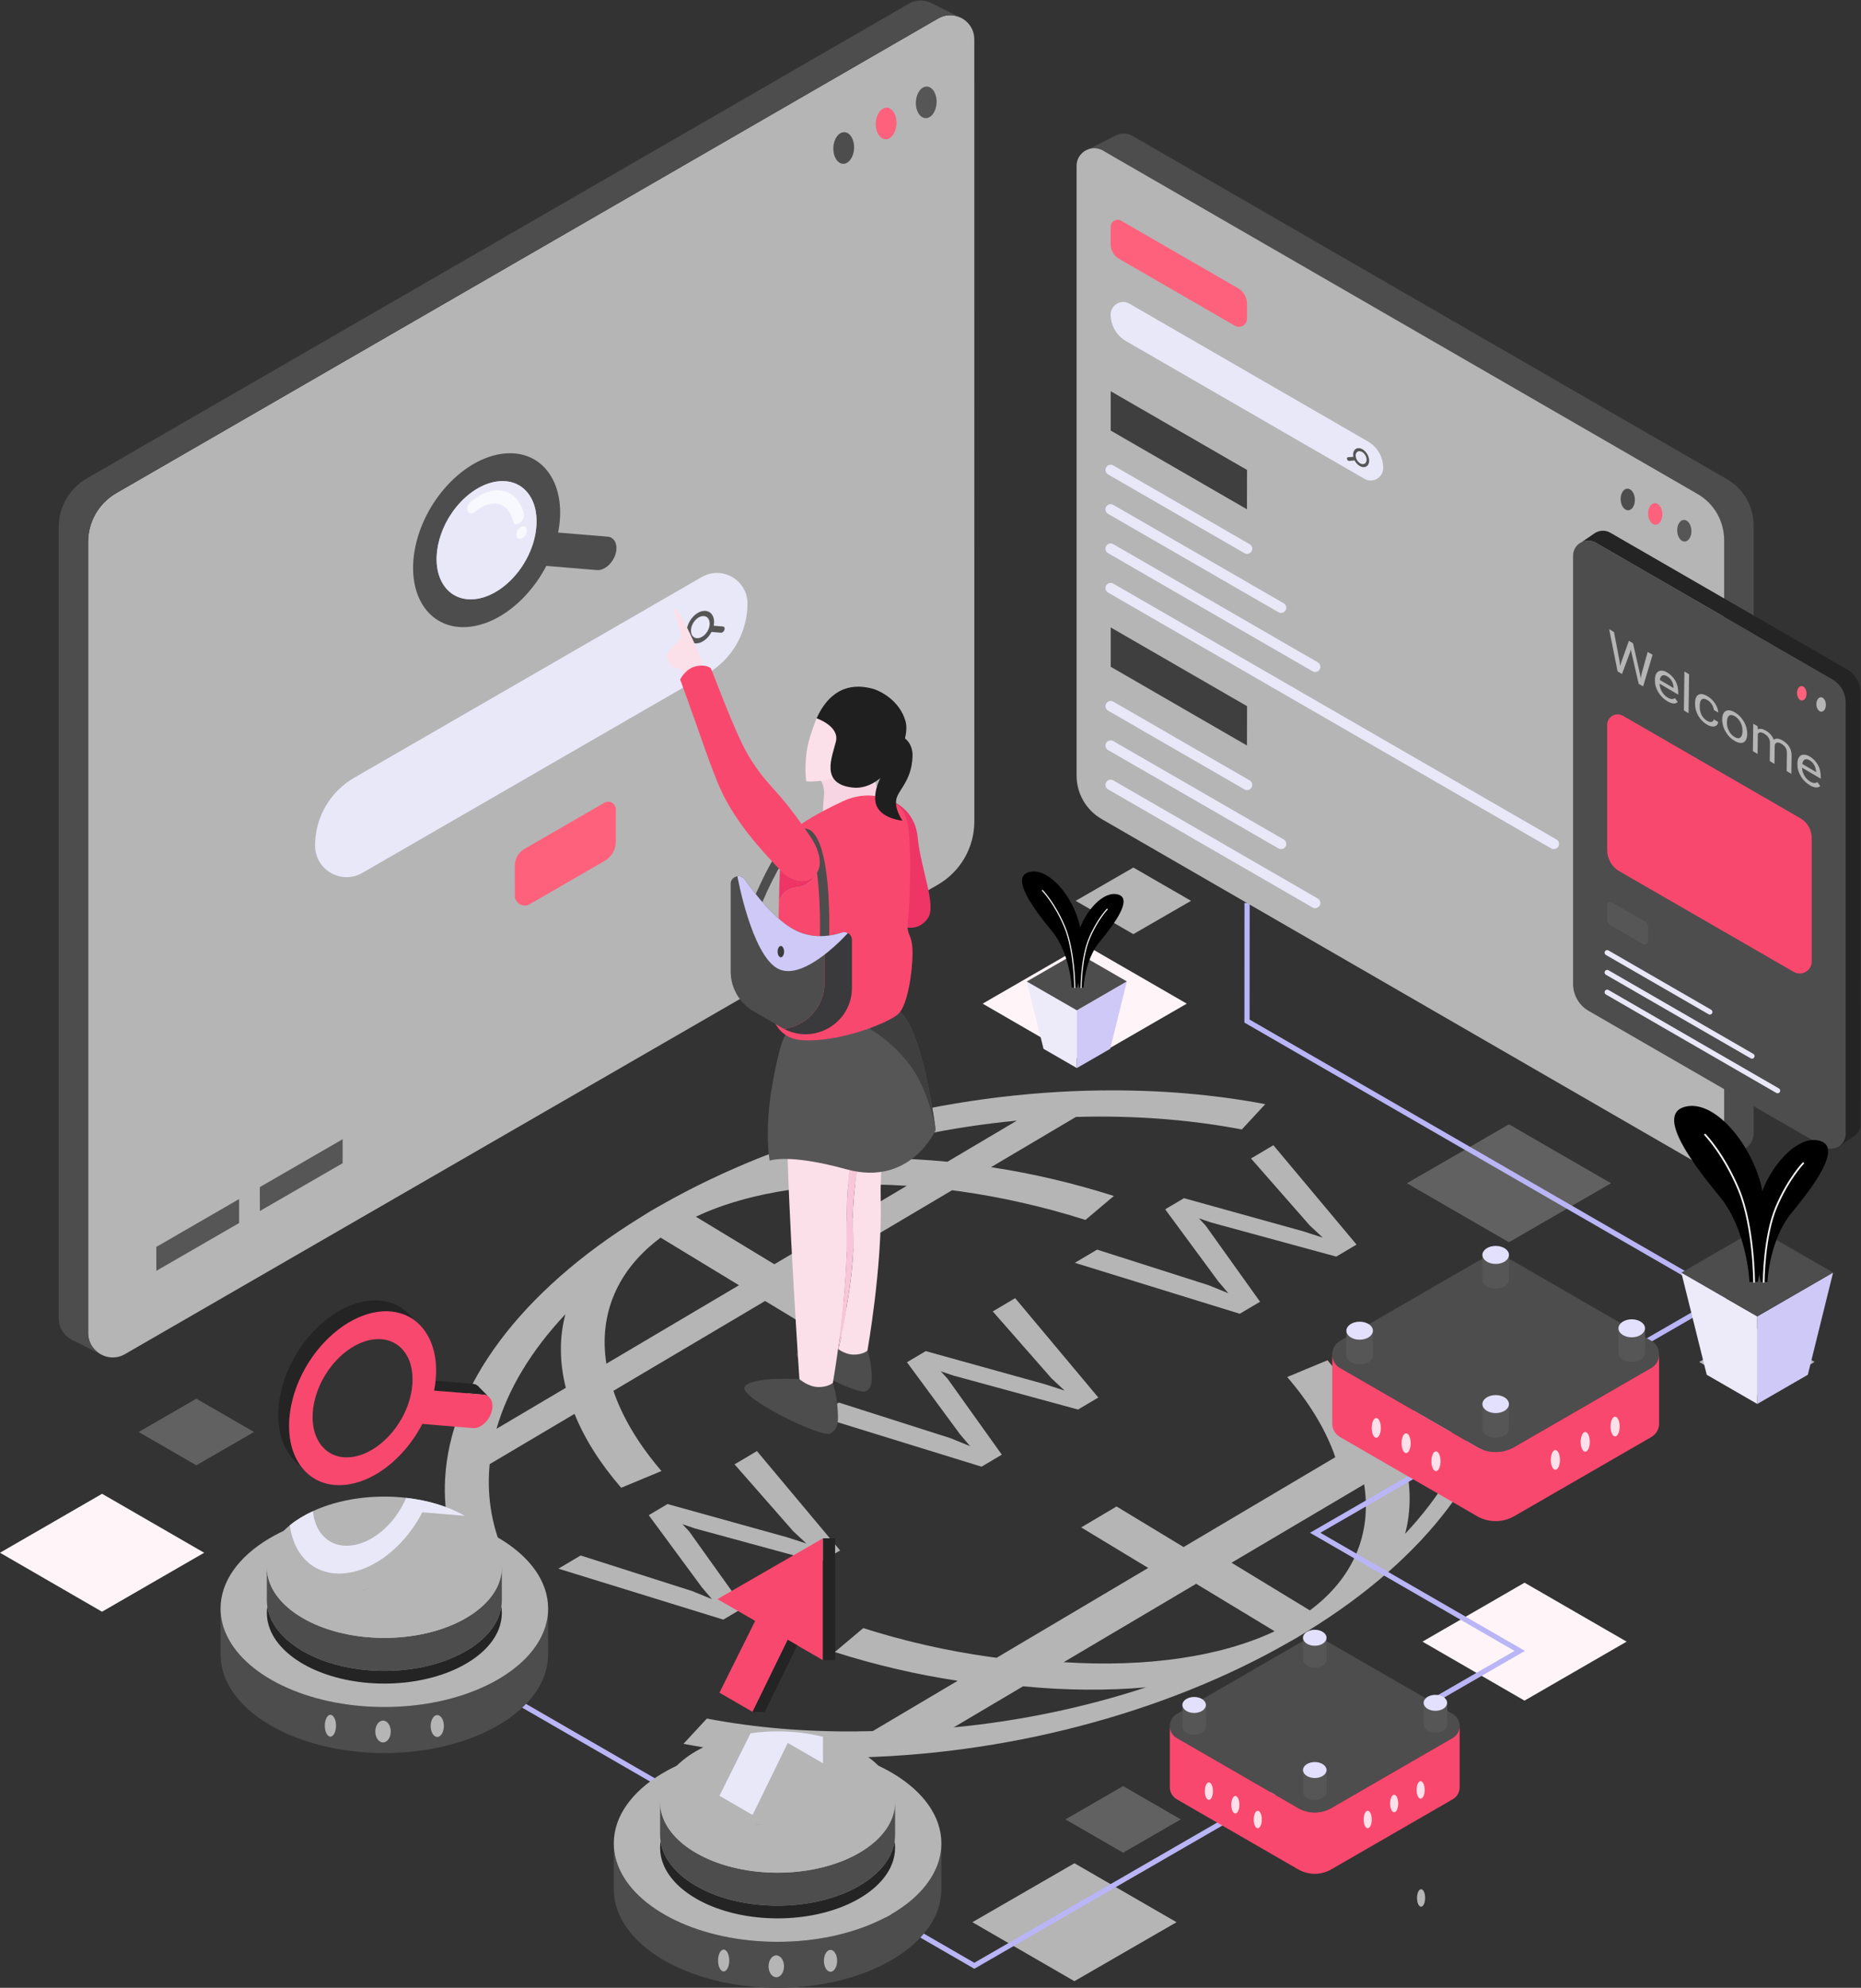 <?xml version="1.0" encoding="UTF-8" standalone="no"?>
<!-- Created with Inkscape (http://www.inkscape.org/) -->

<svg
   version="1.1"
   id="svg2"
   width="1289.027"
   height="1376.56"
   viewBox="0 0 1289.027 1376.56"
   sodipodi:docname="reshot-illustration-internet-search-QAXSPJDUZE.eps"
   xmlns:inkscape="http://www.inkscape.org/namespaces/inkscape"
   xmlns:sodipodi="http://sodipodi.sourceforge.net/DTD/sodipodi-0.dtd"
   xmlns="http://www.w3.org/2000/svg"
   xmlns:svg="http://www.w3.org/2000/svg">
  <rect x="0" y="0" width="1289.027" height="1376.56" fill="#333333" stroke="none"/>
  <defs
     id="defs6" />
  <sodipodi:namedview
     id="namedview4"
     pagecolor="#ffffff"
     bordercolor="#000000"
     borderopacity="0.25"
     inkscape:showpageshadow="2"
     inkscape:pageopacity="0.0"
     inkscape:pagecheckerboard="0"
     inkscape:deskcolor="#d1d1d1" />
  <g
     id="g8"
     inkscape:groupmode="layer"
     inkscape:label="ink_ext_XXXXXX"
     transform="matrix(1.333,0,0,-1.333,0,1376.56)">
    <g
       id="g10"
       transform="scale(0.1)">
      <path
         d="M 5052.67,340.902 5583.06,647.109 6113.43,340.902 5582.75,34.5 5052.67,340.902"
         style="fill:#b5b5b5;fill-opacity:1;fill-rule:nonzero;stroke:none"
         id="path12" />
      <path
         d="M 5536.23,875.051 5835.9,1048.06 6135.56,875.051 5835.73,701.93 5536.23,875.051"
         style="fill:#616161;fill-opacity:1;fill-rule:nonzero;stroke:none"
         id="path14" />
      <path
         d="M 0.004,2260.26 530.387,2566.49 1060.76,2260.26 530.074,1953.88 0.004,2260.26"
         style="fill:#fff5f9;fill-opacity:1;fill-rule:nonzero;stroke:none"
         id="path16" />
      <path
         d="m 720.621,2887.63 299.669,173.01 299.66,-173.01 -299.84,-173.12 -299.489,173.12"
         style="fill:#616161;fill-opacity:1;fill-rule:nonzero;stroke:none"
         id="path18" />
      <path
         d="m 5105.97,5112.77 530.39,306.21 530.36,-306.21 -530.68,-306.39 -530.07,306.39"
         style="fill:#fff5f9;fill-opacity:1;fill-rule:nonzero;stroke:none"
         id="path20" />
      <path
         d="m 5589.53,5646.92 299.66,173.01 299.66,-173.01 -299.83,-173.11 -299.49,173.11"
         style="fill:#b5b5b5;fill-opacity:1;fill-rule:nonzero;stroke:none"
         id="path22" />
      <path
         d="m 7310.49,4179.74 530.39,306.21 530.37,-306.21 -530.68,-306.39 -530.08,306.39"
         style="fill:#616161;fill-opacity:1;fill-rule:nonzero;stroke:none"
         id="path24" />
      <path
         d="m 8829.42,3251.33 299.67,173.02 299.65,-173.02 -299.83,-173.11 -299.49,173.11"
         style="fill:#b5b5b5;fill-opacity:1;fill-rule:nonzero;stroke:none"
         id="path26" />
      <path
         d="m 7391.48,1798.43 530.39,306.22 530.36,-306.22 -530.68,-306.39 -530.07,306.39"
         style="fill:#fff5f9;fill-opacity:1;fill-rule:nonzero;stroke:none"
         id="path28" />
      <path
         d="m 5636.12,2985.69 c -6.35,-4.08 -12.32,-7.94 -18.38,-12.17 4.23,3.15 9.1,6.35 13.97,9.57 l 4.41,2.6"
         style="fill:#201d1e;fill-opacity:1;fill-rule:nonzero;stroke:none"
         id="path30" />
      <path
         d="m 5658.71,2999.73 c -7.44,-4.74 -15.15,-9.3 -22.59,-14.04 4.5,2.99 9,5.99 13.78,8.81 1.83,1.1 3.77,2.56 5.59,3.65 1.11,0.65 1.85,1.08 3.22,1.58"
         style="fill:#201d1e;fill-opacity:1;fill-rule:nonzero;stroke:none"
         id="path32" />
      <path
         d="m 4923.11,4291.53 c -221.87,21.6 -437.26,23.22 -638.89,5.4 317.96,104.46 656.7,175.45 999.5,208.11 z m -899.36,-532.54 -407.83,246.98 c 280.44,132.25 665.33,188.13 1096.12,160.59 z m -872.9,-516.61 c -40.75,258.3 57.77,488.55 282.06,654.81 l 407.04,-247.24 z m -570.87,-338.2 c 58.31,204.33 180.31,406.22 357.91,595.16 -31.85,-120.38 -31.3,-248.86 2.16,-382.2 z m 3084.31,1621.64 h 0.55 c 274.23,3.24 539.29,-19.16 787.87,-66.67 l 121.74,131.46 c -267.22,50.74 -552.79,75.03 -849.69,71.25 l 0.54,0.27 C 4913.12,4652.69 4082.33,4435.4 3434.81,4066.16 l -4.33,-2.7 c -5.12,-2.7 -9.98,-5.4 -14.84,-8.1 -10.79,-6.21 -21.87,-12.42 -32.38,-18.62 -3.78,-2.16 -7.84,-4.59 -11.62,-7.02 l -4.86,-2.97 c -2.16,-1.35 -4.31,-2.7 -6.2,-4.04 -7.56,-4.87 -15.12,-9.18 -22.68,-14.05 -3.24,-1.88 -6.21,-4.04 -9.18,-5.93 -2.96,-1.89 -5.93,-4.05 -9.16,-6.21 2.15,1.62 4.31,3.24 6.74,4.86 -619.72,-382.47 -988.96,-875.6 -1013.53,-1359.83 -9.17,-177.33 28.07,-348.45 110.4,-509.06 l 220.52,71.26 c -76.65,148.99 -110.94,308.24 -102.57,472.62 l 0.27,0.27 c 0.54,14.58 1.62,29.15 3.24,44 l 440.76,261 c 52.1,-129.56 133.88,-258.3 242.39,-383.82 l 209.45,86.92 c -111.47,129.56 -192.99,262.35 -242.11,394.62 -2.69,7.28 -5.13,14.57 -7.56,22.13 l 788.15,466.67 348.19,-210.8 183.81,108.78 -348.18,210.8 787.6,466.41 c 12.42,-1.35 24.56,-2.97 36.99,-4.85 220.24,-30.77 441.03,-80.98 656.15,-149.27 l 147.64,124.43 c -208.36,66.4 -422.41,116.88 -638.35,149.53 l 441.05,261.01 c 24.83,0.81 49.39,1.35 73.68,1.62"
         style="fill:#b5b5b5;fill-opacity:1;fill-rule:nonzero;stroke:none"
         id="path34" />
      <path
         d="m 3597.35,2060.8 101.87,-41.48 -51.88,60.99 -276.38,375.12 97.62,57.8 619.31,-172.07 102.04,-32.9 -68.14,63.62 -304.91,347.59 116.31,68.87 432.1,-516.22 -105.47,-62.46 -650.66,177.34 -63,21.57 35.28,-37.97 282.44,-395.37 -105.44,-62.44 -856.93,264.67 115.69,68.51 580.15,-185.17"
         style="fill:#b5b5b5;fill-opacity:1;fill-rule:nonzero;stroke:none"
         id="path36" />
      <path
         d="m 4939.14,2855.3 101.87,-41.48 -51.87,61 -276.39,375.11 97.62,57.81 619.31,-172.08 102.04,-32.9 -68.13,63.62 -304.91,347.6 116.3,68.86 432.1,-516.22 -105.47,-62.46 -650.66,177.34 -63,21.57 35.29,-37.98 282.44,-395.36 -105.44,-62.43 -856.94,264.66 115.69,68.51 580.15,-185.17"
         style="fill:#b5b5b5;fill-opacity:1;fill-rule:nonzero;stroke:none"
         id="path38" />
      <path
         d="m 6280.93,3649.81 101.88,-41.49 -51.89,61 -276.37,375.11 97.61,57.81 619.31,-172.07 102.04,-32.9 -68.13,63.61 -304.92,347.6 116.31,68.86 432.1,-516.23 -105.47,-62.45 -650.65,177.35 -63.01,21.56 35.28,-37.98 282.45,-395.36 -105.43,-62.43 -856.95,264.67 115.7,68.5 580.14,-185.16"
         style="fill:#b5b5b5;fill-opacity:1;fill-rule:nonzero;stroke:none"
         id="path40" />
      <path
         d="m 7301.32,2358.68 c 31.86,120.66 31.31,248.86 -2.16,382.2 l 360.07,212.96 c -58.31,-204.32 -180.31,-406.22 -357.91,-595.16 z m -495.02,-397.85 -407.03,247.51 689.09,407.3 c 40.76,-258.31 -57.49,-488.54 -282.06,-654.81 z m -1279.12,-269.1 688.28,407.29 407.84,-246.7 C 6342.86,1719.8 5957.96,1663.93 5527.18,1691.73 Z m -571.68,-338.75 360.61,213.51 c 221.86,-21.6 437.25,-23.22 638.88,-5.41 -317.95,-104.45 -656.69,-175.43 -999.49,-208.1 z m 2747.18,2372.55 -220.52,-71.26 c 76.66,-149 110.94,-308.24 102.57,-472.62 h -0.26 c -0.54,-14.84 -1.62,-29.42 -3.25,-44.27 l -440.77,-261 c -52.09,129.56 -133.87,258.31 -242.38,383.82 l -209.45,-86.92 c 111.47,-129.56 192.99,-262.35 242.11,-394.61 2.7,-7.29 5.13,-14.58 7.56,-22.14 l -788.15,-466.68 -348.19,210.81 -183.81,-108.77 348.19,-210.54 -787.61,-466.68 c -12.42,1.62 -24.57,3.24 -36.98,4.85 -220.25,30.77 -441.04,80.98 -656.16,149.27 l -147.65,-124.43 c 208.38,-66.4 422.43,-116.61 638.35,-149.26 l -441.03,-261.28 c -24.84,-0.81 -49.4,-1.35 -73.69,-1.35 l -0.54,-0.27 c -274.24,-3.24 -539.29,19.17 -787.88,66.67 l -121.73,-131.18 c 267.22,-51.01 552.78,-75.31 849.69,-71.53 l -0.54,-0.27 c 812.17,9.45 1642.96,226.73 2290.49,595.98 l 4.32,2.69 c 5.12,2.7 9.99,5.4 14.84,8.1 10.8,6.21 21.86,12.42 32.39,18.62 3.78,2.16 7.82,4.59 11.6,7.29 l 4.87,2.7 c 2.15,1.35 4.31,2.7 6.21,4.05 7.56,4.86 15.11,9.45 22.66,14.04 1.36,1.07 2.97,1.88 4.33,2.69 624.03,383.28 996.25,878.3 1020.81,1364.42 9.17,177.33 -28.07,348.46 -110.4,509.06"
         style="fill:#b5b5b5;fill-opacity:1;fill-rule:nonzero;stroke:none"
         id="path42" />
      <path
         d="m 5062.77,99 -6.75,3.902 -2365.86,1365.908 13.5,23.36 L 5062.77,130.102 7869.66,1750.37 6806.88,2363.99 8932.19,3590.9 6466.17,5014.43 l 0.34,621.43 26.99,-0.03 -0.34,-605.79 L 8986.18,3590.9 6860.86,2363.99 7923.65,1750.37 5062.77,99"
         style="fill:#bab5f7;fill-opacity:1;fill-rule:nonzero;stroke:none"
         id="path44" />
      <path
         d="m 8620.97,3291.12 v -0.47 c 0,-27.43 -13.71,-54.86 -40.9,-70.7 l -188.2,-108.51 -309.97,-179.23 -213.03,-122.94 c -60.06,-34.76 -134.3,-34.76 -194.35,0 l -212.08,122.47 -310.92,179.45 -187.97,108.53 c -27.42,15.6 -40.9,43.27 -40.9,70.93 v 0.47 c 0.24,27.19 13.71,54.39 40.9,70.23 l 714.04,412.34 c 58.4,33.81 130.28,33.81 188.44,0 l 714.04,-412.11 c 26.96,-15.6 40.67,-43.03 40.9,-70.46"
         style="fill:#4d4d4d;fill-opacity:1;fill-rule:nonzero;stroke:none"
         id="path46" />
      <path
         d="m 8620.97,3290.65 v -357.96 c 0.48,-27.67 -13.23,-55.8 -40.9,-71.64 l -711.2,-410.46 c -60.06,-34.76 -134.3,-34.76 -194.35,0 l -710.97,410.46 c -27.19,15.84 -40.66,43.02 -40.9,70.22 v 359.38 c 0,-27.66 13.48,-55.33 40.9,-70.93 l 187.97,-108.53 310.92,-179.45 212.08,-122.47 c 60.05,-34.76 134.29,-34.76 194.35,0 l 213.03,122.94 309.97,179.23 188.2,108.51 c 27.19,15.84 40.9,43.27 40.9,70.7"
         style="fill:#f9486e;fill-opacity:1;fill-rule:nonzero;stroke:none"
         id="path48" />
      <path
         d="m 7133.98,3413.75 v -128.06 c 0,-25.83 -30.83,-46.82 -68.95,-46.82 -38.11,0 -69.02,20.99 -69.02,46.82 v 128.06 c 0,-25.83 30.91,-46.84 69.02,-46.84 38.12,0 68.95,21.01 68.95,46.84"
         style="fill:#575656;fill-opacity:1;fill-rule:nonzero;stroke:none"
         id="path50" />
      <path
         d="m 7133.98,3413.75 c 0,-25.83 -30.83,-46.84 -68.95,-46.84 -38.11,0 -69.02,21.01 -69.02,46.84 0,25.84 30.91,46.84 69.02,46.84 38.12,0 68.95,-21 68.95,-46.84"
         style="fill:#e2e0fc;fill-opacity:1;fill-rule:nonzero;stroke:none"
         id="path52" />
      <path
         d="m 7840.87,3032.48 v -128.06 c 0,-25.83 -30.83,-46.83 -68.94,-46.83 -38.11,0 -69.03,21 -69.03,46.83 v 128.06 c 0,-25.84 30.92,-46.83 69.03,-46.83 38.11,0 68.94,20.99 68.94,46.83"
         style="fill:#575656;fill-opacity:1;fill-rule:nonzero;stroke:none"
         id="path54" />
      <path
         d="m 7840.87,3032.48 c 0,-25.84 -30.83,-46.83 -68.94,-46.83 -38.11,0 -69.03,20.99 -69.03,46.83 0,25.83 30.92,46.83 69.03,46.83 38.11,0 68.94,-21 68.94,-46.83"
         style="fill:#e2e0fc;fill-opacity:1;fill-rule:nonzero;stroke:none"
         id="path56" />
      <path
         d="M 7840.87,3807.45 V 3679.4 c 0,-25.83 -30.83,-46.84 -68.94,-46.84 -38.11,0 -69.03,21.01 -69.03,46.84 v 128.05 c 0,-25.83 30.92,-46.83 69.03,-46.83 38.11,0 68.94,21 68.94,46.83"
         style="fill:#575656;fill-opacity:1;fill-rule:nonzero;stroke:none"
         id="path58" />
      <path
         d="m 7840.87,3807.45 c 0,-25.83 -30.83,-46.83 -68.94,-46.83 -38.11,0 -69.03,21 -69.03,46.83 0,25.83 30.92,46.84 69.03,46.84 38.11,0 68.94,-21.01 68.94,-46.84"
         style="fill:#e2e0fc;fill-opacity:1;fill-rule:nonzero;stroke:none"
         id="path60" />
      <path
         d="m 8547.77,3426.17 v -128.05 c 0,-25.83 -30.83,-46.84 -68.94,-46.84 -38.11,0 -69.03,21.01 -69.03,46.84 v 128.05 c 0,-25.83 30.92,-46.83 69.03,-46.83 38.11,0 68.94,21 68.94,46.83"
         style="fill:#575656;fill-opacity:1;fill-rule:nonzero;stroke:none"
         id="path62" />
      <path
         d="m 8547.77,3426.17 c 0,-25.83 -30.83,-46.83 -68.94,-46.83 -38.11,0 -69.03,21 -69.03,46.83 0,25.83 30.92,46.84 69.03,46.84 38.11,0 68.94,-21.01 68.94,-46.84"
         style="fill:#e2e0fc;fill-opacity:1;fill-rule:nonzero;stroke:none"
         id="path64" />
      <path
         d="m 7175.07,2908.83 c 0,-28.3 -10.61,-51.24 -23.71,-51.24 -13.09,0 -23.72,22.94 -23.72,51.24 0,28.3 10.63,51.24 23.72,51.24 13.1,0 23.71,-22.94 23.71,-51.24"
         style="fill:#fce0e9;fill-opacity:1;fill-rule:nonzero;stroke:none"
         id="path66" />
      <path
         d="m 7330.21,2829.24 c 0,-28.3 -10.62,-51.24 -23.71,-51.24 -13.1,0 -23.71,22.94 -23.71,51.24 0,28.3 10.61,51.24 23.71,51.24 13.09,0 23.71,-22.94 23.71,-51.24"
         style="fill:#fce0e9;fill-opacity:1;fill-rule:nonzero;stroke:none"
         id="path68" />
      <path
         d="m 7485.35,2735.47 c 0,-28.29 -10.62,-51.24 -23.71,-51.24 -13.1,0 -23.72,22.95 -23.72,51.24 0,28.3 10.62,51.25 23.72,51.25 13.09,0 23.71,-22.95 23.71,-51.25"
         style="fill:#fce0e9;fill-opacity:1;fill-rule:nonzero;stroke:none"
         id="path70" />
      <path
         d="m 8368.67,2915.92 c 0,-28.3 10.61,-51.24 23.71,-51.24 13.09,0 23.71,22.94 23.71,51.24 0,28.3 -10.62,51.24 -23.71,51.24 -13.1,0 -23.71,-22.94 -23.71,-51.24"
         style="fill:#fce0e9;fill-opacity:1;fill-rule:nonzero;stroke:none"
         id="path72" />
      <path
         d="m 8213.53,2836.33 c 0,-28.3 10.61,-51.24 23.71,-51.24 13.1,0 23.71,22.94 23.71,51.24 0,28.3 -10.61,51.24 -23.71,51.24 -13.1,0 -23.71,-22.94 -23.71,-51.24"
         style="fill:#fce0e9;fill-opacity:1;fill-rule:nonzero;stroke:none"
         id="path74" />
      <path
         d="m 8058.38,2742.56 c 0,-28.3 10.63,-51.24 23.72,-51.24 13.1,0 23.71,22.94 23.71,51.24 0,28.3 -10.61,51.25 -23.71,51.25 -13.09,0 -23.72,-22.95 -23.72,-51.25"
         style="fill:#fce0e9;fill-opacity:1;fill-rule:nonzero;stroke:none"
         id="path76" />
      <path
         d="m 7584.6,1360.73 v -0.42 c 0,-24.31 -12.15,-48.63 -36.26,-62.67 L 7381.47,1201.41 7106.64,1042.5 6917.75,933.492 c -53.24,-30.812 -119.07,-30.812 -172.33,0 l -188.04,108.588 -275.67,159.12 -166.67,96.22 c -24.31,13.84 -36.26,38.37 -36.26,62.89 v 0.42 c 0.21,24.11 12.16,48.23 36.26,62.27 l 633.12,365.6 c 51.78,29.98 115.51,29.98 167.08,0 l 633.1,-365.4 c 23.9,-13.83 36.06,-38.15 36.26,-62.47"
         style="fill:#4d4d4d;fill-opacity:1;fill-rule:nonzero;stroke:none"
         id="path78" />
      <path
         d="m 7584.6,1360.31 v -317.39 c 0.42,-24.52 -11.73,-49.471 -36.26,-63.51 L 6917.75,615.473 c -53.24,-30.821 -119.07,-30.821 -172.33,0 L 6115.04,979.41 c -24.1,14.039 -36.05,38.15 -36.26,62.26 v 318.64 c 0,-24.52 11.95,-49.05 36.26,-62.89 l 166.67,-96.22 275.67,-159.12 188.04,-108.588 c 53.26,-30.812 119.09,-30.812 172.33,0 l 188.89,109.008 274.83,158.91 166.87,96.23 c 24.11,14.04 36.26,38.36 36.26,62.67"
         style="fill:#f9486e;fill-opacity:1;fill-rule:nonzero;stroke:none"
         id="path80" />
      <path
         d="m 6266.16,1469.46 v -113.53 c 0,-22.91 -27.34,-41.53 -61.14,-41.53 -33.79,0 -61.19,18.62 -61.19,41.53 v 113.53 c 0,-22.9 27.4,-41.52 61.19,-41.52 33.8,0 61.14,18.62 61.14,41.52"
         style="fill:#575656;fill-opacity:1;fill-rule:nonzero;stroke:none"
         id="path82" />
      <path
         d="m 6266.16,1469.46 c 0,-22.9 -27.34,-41.52 -61.14,-41.52 -33.79,0 -61.19,18.62 -61.19,41.52 0,22.91 27.4,41.54 61.19,41.54 33.8,0 61.14,-18.63 61.14,-41.54"
         style="fill:#e2e0fc;fill-opacity:1;fill-rule:nonzero;stroke:none"
         id="path84" />
      <path
         d="m 6892.92,1131.41 v -113.55 c 0,-22.899 -27.33,-41.52 -61.12,-41.52 -33.79,0 -61.2,18.621 -61.2,41.52 v 113.55 c 0,-22.91 27.41,-41.54 61.2,-41.54 33.79,0 61.12,18.63 61.12,41.54"
         style="fill:#575656;fill-opacity:1;fill-rule:nonzero;stroke:none"
         id="path86" />
      <path
         d="m 6892.92,1131.41 c 0,-22.91 -27.33,-41.54 -61.12,-41.54 -33.79,0 -61.2,18.63 -61.2,41.54 0,22.9 27.41,41.52 61.2,41.52 33.79,0 61.12,-18.62 61.12,-41.52"
         style="fill:#e2e0fc;fill-opacity:1;fill-rule:nonzero;stroke:none"
         id="path88" />
      <path
         d="M 6892.92,1818.54 V 1705 c 0,-22.91 -27.33,-41.53 -61.12,-41.53 -33.79,0 -61.2,18.62 -61.2,41.53 v 113.54 c 0,-22.9 27.41,-41.53 61.2,-41.53 33.79,0 61.12,18.63 61.12,41.53"
         style="fill:#575656;fill-opacity:1;fill-rule:nonzero;stroke:none"
         id="path90" />
      <path
         d="m 6892.92,1818.54 c 0,-22.9 -27.33,-41.53 -61.12,-41.53 -33.79,0 -61.2,18.63 -61.2,41.53 0,22.91 27.41,41.53 61.2,41.53 33.79,0 61.12,-18.62 61.12,-41.53"
         style="fill:#e2e0fc;fill-opacity:1;fill-rule:nonzero;stroke:none"
         id="path92" />
      <path
         d="m 7519.7,1480.48 v -113.55 c 0,-22.9 -27.33,-41.52 -61.13,-41.52 -33.79,0 -61.2,18.62 -61.2,41.52 v 113.55 c 0,-22.91 27.41,-41.53 61.2,-41.53 33.8,0 61.13,18.62 61.13,41.53"
         style="fill:#575656;fill-opacity:1;fill-rule:nonzero;stroke:none"
         id="path94" />
      <path
         d="m 7519.7,1480.48 c 0,-22.91 -27.33,-41.53 -61.13,-41.53 -33.79,0 -61.2,18.62 -61.2,41.53 0,22.9 27.41,41.52 61.2,41.52 33.8,0 61.13,-18.62 61.13,-41.52"
         style="fill:#e2e0fc;fill-opacity:1;fill-rule:nonzero;stroke:none"
         id="path96" />
      <path
         d="m 6302.59,1021.77 c 0,-25.09 -9.41,-45.43 -21.02,-45.43 -11.61,0 -21.03,20.34 -21.03,45.43 0,25.1 9.42,45.44 21.03,45.44 11.61,0 21.02,-20.34 21.02,-45.44"
         style="fill:#fce0e9;fill-opacity:1;fill-rule:nonzero;stroke:none"
         id="path98" />
      <path
         d="m 6440.14,951.199 c 0,-25.09 -9.4,-45.429 -21.01,-45.429 -11.62,0 -21.03,20.339 -21.03,45.429 0,25.102 9.41,45.442 21.03,45.442 11.61,0 21.01,-20.34 21.01,-45.442"
         style="fill:#fce0e9;fill-opacity:1;fill-rule:nonzero;stroke:none"
         id="path100" />
      <path
         d="m 7405.23,466.852 c 0,-25.09 -9.42,-45.43 -21.03,-45.43 -11.61,0 -21.02,20.34 -21.02,45.43 0,25.089 9.41,45.437 21.02,45.437 11.61,0 21.03,-20.348 21.03,-45.437"
         style="fill:#b5b5b5;fill-opacity:1;fill-rule:nonzero;stroke:none"
         id="path102" />
      <path
         d="m 7360.9,1028.06 c 0,-25.1 9.41,-45.439 21.02,-45.439 11.61,0 21.02,20.339 21.02,45.439 0,25.09 -9.41,45.43 -21.02,45.43 -11.61,0 -21.02,-20.34 -21.02,-45.43"
         style="fill:#fce0e9;fill-opacity:1;fill-rule:nonzero;stroke:none"
         id="path104" />
      <path
         d="m 7223.34,957.492 c 0,-25.101 9.42,-45.441 21.03,-45.441 11.61,0 21.02,20.34 21.02,45.441 0,25.09 -9.41,45.428 -21.02,45.428 -11.61,0 -21.03,-20.338 -21.03,-45.428"
         style="fill:#fce0e9;fill-opacity:1;fill-rule:nonzero;stroke:none"
         id="path106" />
      <path
         d="m 7085.79,874.359 c 0,-25.097 9.41,-45.437 21.02,-45.437 11.61,0 21.03,20.34 21.03,45.437 0,25.082 -9.42,45.43 -21.03,45.43 -11.61,0 -21.02,-20.348 -21.02,-45.43"
         style="fill:#fce0e9;fill-opacity:1;fill-rule:nonzero;stroke:none"
         id="path108" />
      <path
         d="m 6556.64,874.359 c 0,-25.097 -9.42,-45.437 -21.03,-45.437 -11.61,0 -21.03,20.34 -21.03,45.437 0,25.082 9.42,45.43 21.03,45.43 11.61,0 21.03,-20.348 21.03,-45.43"
         style="fill:#fce0e9;fill-opacity:1;fill-rule:nonzero;stroke:none"
         id="path110" />
      <path
         d="m 2848.2,1970.42 v -238.97 c 0,-282.6 -381.23,-511.67 -851.17,-511.67 -469.96,0 -850.96,229.07 -850.96,511.67 v 238.97 c 0,-41.09 8.01,-81.13 23.39,-119.49 89.56,-225.06 426.11,-392.18 827.57,-392.18 401.45,0 738.21,167.12 827.77,392.18 15.39,38.36 23.4,78.4 23.4,119.49"
         style="fill:#4d4d4d;fill-opacity:1;fill-rule:nonzero;stroke:none"
         id="path112" />
      <path
         d="m 2848.2,1970.42 c 0,-41.09 -8.01,-81.13 -23.4,-119.49 -89.56,-225.06 -426.32,-392.18 -827.77,-392.18 -401.46,0 -738.01,167.12 -827.57,392.18 -15.38,38.36 -23.39,78.4 -23.39,119.49 0,282.6 381,511.67 850.96,511.67 469.94,0 851.17,-229.07 851.17,-511.67"
         style="fill:#b5b5b5;fill-opacity:1;fill-rule:nonzero;stroke:none"
         id="path114" />
      <path
         d="M 2607.69,2184.86 V 2013.5 c 0,-11.09 -0.84,-22.18 -2.51,-32.85 -27.62,-187.48 -289.37,-334.15 -608.04,-334.15 -318.86,0 -580.41,146.67 -608.02,334.15 -1.68,10.67 -2.52,21.76 -2.52,32.85 v 171.36 c 0,-29.5 5.65,-58.17 16.73,-85.57 4.4,-11.3 9.84,-22.39 15.91,-33.06 82.23,-144.59 309.88,-248.37 577.9,-248.37 267.83,0 495.68,103.78 577.91,248.37 6.07,10.67 11.51,21.76 15.9,33.06 10.88,27.4 16.74,56.07 16.74,85.57"
         style="fill:#4d4d4d;fill-opacity:1;fill-rule:nonzero;stroke:none"
         id="path116" />
      <path
         d="m 2607.54,2184.82 c 0,-29.42 -5.67,-58.02 -16.73,-85.56 -64.24,-161.41 -305.82,-281.52 -593.81,-281.52 -288,0 -529.3,120.11 -593.54,281.52 -11.07,27.54 -16.74,56.14 -16.74,85.56 0,81.52 44.27,156.82 119.3,218.09 34.01,27.8 74.5,52.36 120.12,73.42 102.57,47.51 231.32,75.58 370.86,75.58 38.86,0 76.66,-2.16 113.37,-6.48 117.13,-12.96 222.13,-46.15 305.27,-93.39 118.22,-66.94 191.9,-161.95 191.9,-267.22"
         style="fill:#b5b5b5;fill-opacity:1;fill-rule:nonzero;stroke:none"
         id="path118" />
      <path
         d="m 1746.02,1361.7 c 0,-31.37 -13.03,-56.8 -29.1,-56.8 -16.08,0 -29.1,25.43 -29.1,56.8 0,31.36 13.02,56.79 29.1,56.79 16.07,0 29.1,-25.43 29.1,-56.79"
         style="fill:#b5b5b5;fill-opacity:1;fill-rule:nonzero;stroke:none"
         id="path120" />
      <path
         d="m 2030.51,1331.5 c 0,-31.36 -17.98,-56.78 -40.16,-56.78 -22.19,0 -40.17,25.42 -40.17,56.78 0,31.37 17.98,56.79 40.17,56.79 22.18,0 40.16,-25.42 40.16,-56.79"
         style="fill:#b5b5b5;fill-opacity:1;fill-rule:nonzero;stroke:none"
         id="path122" />
      <path
         d="m 2306.44,1360.08 c 0,-31.37 -15.36,-56.8 -34.32,-56.8 -18.96,0 -34.32,25.43 -34.32,56.8 0,31.36 15.36,56.79 34.32,56.79 18.96,0 34.32,-25.43 34.32,-56.79"
         style="fill:#b5b5b5;fill-opacity:1;fill-rule:nonzero;stroke:none"
         id="path124" />
      <path
         d="m 2607.69,1947.59 c 0,-29.29 -5.86,-58.17 -16.74,-85.58 -64.24,-161.52 -305.9,-281.41 -593.81,-281.41 -288.11,0 -529.57,119.89 -593.81,281.41 -11.08,27.41 -16.73,56.29 -16.73,85.58 0,11.09 0.84,22.18 2.52,33.06 27.61,-187.48 289.16,-334.15 608.02,-334.15 318.67,0 580.42,146.67 608.04,334.15 1.67,-10.88 2.51,-21.97 2.51,-33.06"
         style="fill:#242424;fill-opacity:1;fill-rule:nonzero;stroke:none"
         id="path126" />
      <path
         d="m 2149.38,3471.01 c -21.06,14.84 -44,25.91 -68.57,33.2 -118.48,35.09 -271.53,-18.09 -397.31,-152.5 -179.49,-191.64 -235.09,-476.13 -124.42,-635.65 1.07,-1.35 1.88,-2.7 2.97,-4.05 -2.71,1.62 -5.13,3.51 -7.84,5.4 -19.16,15.12 -36.43,33.47 -51.55,55.06 -110.66,159.52 -55.06,444.02 124.43,635.65 125.79,134.42 278.82,187.59 397.32,152.51 49.12,-14.31 92.3,-44.27 124.97,-89.62"
         style="fill:#242424;fill-opacity:1;fill-rule:nonzero;stroke:none"
         id="path128" />
      <path
         d="m 2536.43,3073.16 c -6.47,4.58 -14.31,7.55 -23.21,8.36 l -11.07,0.81 -23.21,1.89 -15.12,1.36 -208.1,17 c 2.17,11.06 4.05,21.86 5.4,32.66 0.81,6.21 1.62,12.41 2.16,18.62 l 159.24,-13.22 34.29,-2.7 c 10.53,-1.08 19.43,-4.86 26.72,-11.07 l 3.24,-3.24 1.35,-1.62 48.31,-48.85"
         style="fill:#242424;fill-opacity:1;fill-rule:nonzero;stroke:none"
         id="path130" />
      <path
         d="m 2140.2,3112.3 c -7.56,-57.49 -29.42,-117.69 -63.7,-172.75 -15.93,-25.92 -34.55,-50.48 -55.87,-73.15 -110.13,-117.68 -251.29,-143.6 -333.08,-67.75 -8.9,8.1 -17.27,17.55 -24.56,28.34 -1.89,2.71 -3.51,5.4 -5.12,8.1 -68.3,109.59 -29.43,297.18 89.6,424.31 80.98,86.37 178.69,123.34 257.23,106.88 17.55,-3.78 34.28,-9.98 49.4,-19.16 19.43,-11.61 36.71,-27.53 51.01,-48.05 34.28,-49.12 45.08,-116.06 35.09,-186.77 z m 407.57,-50.75 c -2.97,4.32 -6.48,7.83 -10.53,11.07 l -0.81,0.54 c -6.47,4.58 -14.31,7.55 -23.21,8.36 l -11.07,0.81 -23.21,1.89 -15.12,1.36 -208.1,17 c 2.17,11.06 4.05,21.86 5.4,32.66 0.81,6.21 1.62,12.41 2.16,18.62 10.26,97.17 -6.75,188.13 -54.25,256.42 -17,24.56 -37.25,44.81 -59.65,60.73 -21.06,14.84 -44,25.91 -68.57,33.2 -118.48,35.09 -271.53,-18.09 -397.31,-152.5 -179.49,-191.64 -235.09,-476.13 -124.42,-635.65 1.07,-1.35 1.88,-2.7 2.97,-4.05 14.3,-19.97 30.77,-36.98 48.58,-51.01 122.26,-94.48 319.03,-52.64 474.24,113.09 44.27,47.24 80.97,100.14 109.58,155.47 l 262.9,-21.86 c 37.52,-3.24 80.43,33.2 96.08,81.25 9.18,28.87 6.49,55.33 -5.66,72.6"
         style="fill:#f9486e;fill-opacity:1;fill-rule:nonzero;stroke:none"
         id="path132" />
      <path
         d="m 2110.37,2545.43 c -9.46,-22.13 -20.52,-43.99 -33.74,-65.05 -15.93,-25.91 -34.56,-50.48 -55.88,-73.14 -110.12,-117.69 -251.29,-143.6 -333.07,-67.76 -8.91,8.1 -17.28,17.55 -24.57,28.34 -1.89,2.71 -3.51,5.4 -5.13,8.1 -18.07,28.89 -28.34,63.16 -31.84,100.41 -45.62,-21.06 -86.11,-45.62 -120.12,-73.42 6.75,-54.52 24.3,-104.45 53.17,-146.01 1.09,-1.36 1.9,-2.71 2.97,-4.06 14.31,-19.97 30.77,-36.98 48.59,-51.01 122.27,-94.48 319.04,-52.64 474.24,113.09 44.26,47.24 80.97,100.14 109.58,155.47 l 221.07,-18.35 c -83.14,47.24 -188.14,80.43 -305.27,93.39"
         style="fill:#e8e8f9;fill-opacity:1;fill-rule:nonzero;stroke:none"
         id="path134" />
      <path
         d="m 5062.92,6059.74 c 0,-135.76 -72.33,-261.27 -189.74,-329.02 L 649.293,3292.04 c -41.84,-24.29 -88.801,-21.59 -125.781,-0.81 l -1.621,0.81 c -24.563,14.04 -44.532,36.17 -55.332,63.7 -5.664,14.31 -8.633,29.96 -8.633,46.7 v 4108.9 c 0,104.72 55.867,201.36 146.562,253.72 l 4205.802,2428.44 64.51,37.2 c 8.91,5.2 18.09,8.9 27.26,11.9 29.42,8.6 59.38,5.9 85.56,-5.7 42.91,-18.9 75.04,-61.2 75.04,-114.7 l 0.26,-4062.46"
         style="fill:#b5b5b5;fill-opacity:1;fill-rule:nonzero;stroke:none"
         id="path136" />
      <path
         d="m 1637.1,5933.87 v 0 c 0.07,-126.12 136.61,-204.89 245.82,-141.84 L 3672.61,6825.3 c 130.86,75.55 211.45,215.2 211.4,366.3 v 0 c -0.04,122.06 -132.18,198.32 -237.89,137.29 L 1840.53,6286.43 c -125.95,-72.71 -203.5,-207.13 -203.43,-352.56"
         style="fill:#e8e8f9;fill-opacity:1;fill-rule:nonzero;stroke:none"
         id="path138" />
      <path
         d="m 2674.88,5828.5 0.14,-154.34 c 0.03,-39.81 43.14,-64.65 77.61,-44.74 l 389.72,225.25 c 35.58,20.56 57.51,58.52 57.55,99.61 l 0.14,168.06 c 0.03,30.43 -32.9,49.47 -59.24,34.25 L 2725.98,5917.1 c -31.65,-18.27 -51.13,-52.05 -51.1,-88.6"
         style="fill:#fe617c;fill-opacity:1;fill-rule:nonzero;stroke:none"
         id="path140" />
      <path
         d="m 2720.98,7396.89 c -16.01,-25.8 -34.65,-50.31 -55.95,-73.06 -122.17,-130.5 -282.23,-148.1 -357.67,-39.52 -75.33,108.44 -37.59,302.14 84.58,432.64 122.01,130.34 282.23,148.11 357.57,39.67 34.25,-49.31 45.07,-116.23 35.18,-186.86 -7.73,-57.61 -29.54,-117.71 -63.71,-172.87 z m 436.62,142 -257.49,21.22 c 22.87,115.71 9.17,227.35 -46.59,307.62 -110.8,159.5 -346.06,133.4 -525.7,-58.48 -179.47,-191.71 -235.11,-476.36 -124.31,-635.87 110.91,-159.65 346.17,-133.56 525.64,58.15 44.24,47.26 81.11,100.19 109.69,155.52 l 262.85,-21.89 c 37.64,-3.26 80.54,33.11 96.07,81.14 9.3,28.85 6.38,55.4 -5.64,72.71 -7.85,11.3 -19.6,18.69 -34.52,19.88"
         style="fill:#4d4d4d;fill-opacity:1;fill-rule:nonzero;stroke:none"
         id="path142" />
      <path
         d="m 2749.51,7756.62 c 34.25,-49.31 45.07,-116.23 35.18,-186.86 -7.73,-57.61 -29.54,-117.71 -63.71,-172.87 -16.01,-25.8 -34.65,-50.31 -55.95,-73.06 -122.17,-130.5 -282.23,-148.1 -357.67,-39.52 -75.33,108.44 -37.59,302.14 84.58,432.64 122.01,130.34 282.23,148.11 357.57,39.67"
         style="fill:#e8e8f9;fill-opacity:1;fill-rule:nonzero;stroke:none"
         id="path144" />
      <path
         d="m 2709.02,7615.83 c -3.06,-3.27 -6.52,-6.07 -10.27,-8.22 -15.83,-9.07 -30.91,-2.88 -33.7,13.82 -0.08,0.53 -12.95,69.26 -73.38,86.54 -59.5,17.05 -122.02,-38.79 -122.64,-39.36 -14.53,-13.16 -31.89,-12.73 -38.75,0.99 -6.89,13.68 -0.68,35.47 13.87,48.65 3.69,3.34 91.36,81.61 177.15,57.05 84.05,-24.06 100.44,-117.09 101.1,-121.03 2.12,-12.75 -3.55,-27.93 -13.38,-38.44"
         style="fill:#f8f8ff;fill-opacity:1;fill-rule:nonzero;stroke:none"
         id="path146" />
      <path
         d="m 2733.8,7584.76 c 8,-11.52 3.99,-32.08 -8.97,-45.93 -12.97,-13.84 -29.96,-15.73 -37.96,-4.21 -8.01,11.52 -3.98,32.08 8.97,45.93 12.96,13.84 29.96,15.72 37.96,4.21"
         style="fill:#f8f8ff;fill-opacity:1;fill-rule:nonzero;stroke:none"
         id="path148" />
      <path
         d="m 812.152,3848.98 0.293,-124.26 430.025,248.43 v 124.58 L 812.152,3848.98"
         style="fill:#575656;fill-opacity:1;fill-rule:nonzero;stroke:none"
         id="path150" />
      <path
         d="m 1350.05,4159.74 0.3,-124.26 430.02,248.43 v 124.58 l -430.32,-248.75"
         style="fill:#575656;fill-opacity:1;fill-rule:nonzero;stroke:none"
         id="path152" />
      <path
         d="m 4438.02,9555.42 c -2.16,-45.29 -28.05,-80.85 -57.83,-79.43 -29.78,1.41 -52.17,39.28 -50.01,84.57 2.16,45.28 28.05,80.85 57.82,79.43 29.79,-1.42 52.18,-39.28 50.02,-84.57"
         style="fill:#4d4d4d;fill-opacity:1;fill-rule:nonzero;stroke:none"
         id="path154" />
      <path
         d="m 4658.51,9682.83 c -2.16,-45.29 -28.05,-80.86 -57.83,-79.44 -29.78,1.42 -52.17,39.29 -50.01,84.57 2.16,45.29 28.05,80.86 57.83,79.44 29.78,-1.42 52.17,-39.28 50.01,-84.57"
         style="fill:#fe617c;fill-opacity:1;fill-rule:nonzero;stroke:none"
         id="path156" />
      <path
         d="m 4866.76,9792.46 c -2.16,-45.29 -28.04,-80.85 -57.82,-79.43 -29.79,1.42 -52.18,39.28 -50.02,84.57 2.16,45.29 28.05,80.85 57.83,79.43 29.78,-1.41 52.17,-39.28 50.01,-84.57"
         style="fill:#575656;fill-opacity:1;fill-rule:nonzero;stroke:none"
         id="path158" />
      <path
         d="m 4987.62,10236.9 c -26.18,11.6 -56.14,14.3 -85.56,5.7 -9.17,-3 -18.35,-6.7 -27.26,-11.9 l -64.51,-37.2 L 604.488,7765.06 c -90.695,-52.36 -146.562,-149 -146.562,-253.72 v -4108.9 c 0,-16.74 2.969,-32.39 8.633,-46.7 10.8,-27.53 30.769,-49.66 55.332,-63.7 l -131.985,66.67 c -9.179,3.24 -18.086,8.1 -26.179,13.5 l -1.348,0.54 c -16.738,11.07 -31.309,26.18 -41.301,44.26 -10.254,18.09 -16.199,39.14 -16.199,62.08 v 4108.64 c 0,104.72 55.879,201.62 146.57,253.98 L 4721.75,10307.1 c 42.65,24.8 90.97,21.1 127.68,-1.3 l 138.19,-68.9"
         style="fill:#4d4d4d;fill-opacity:1;fill-rule:nonzero;stroke:none"
         id="path160" />
      <path
         d="m 1898.55,2068.41 c 4.86,0.27 9.44,0.54 14.31,1.08 -3.51,-0.54 -7.29,-0.81 -11.07,-1.08 h -3.24"
         style="fill:#201d1e;fill-opacity:1;fill-rule:nonzero;stroke:none"
         id="path162" />
      <path
         d="m 1881.55,2067.87 c 5.66,0.27 11.33,0.27 17,0.54 -3.51,-0.27 -7.02,-0.54 -10.53,-0.54 -1.35,0 -2.97,-0.27 -4.31,-0.27 -0.82,0 -1.35,0 -2.16,0.27"
         style="fill:#201d1e;fill-opacity:1;fill-rule:nonzero;stroke:none"
         id="path164" />
      <path
         d="m 3675.06,7045.67 c -3,-4.83 -6.48,-9.42 -10.47,-13.68 -22.88,-24.44 -52.85,-27.73 -66.97,-7.4 -14.1,20.3 -7.04,56.57 15.84,81 22.84,24.41 52.84,27.73 66.94,7.43 6.42,-9.24 8.44,-21.76 6.6,-34.99 -1.46,-10.78 -5.54,-22.04 -11.94,-32.36 z m 81.75,26.58 -48.21,3.98 c 4.29,21.66 1.72,42.56 -8.72,57.59 -20.74,29.86 -64.8,24.98 -98.43,-10.95 -33.59,-35.89 -44.01,-89.19 -23.27,-119.05 20.77,-29.89 64.81,-25.01 98.42,10.89 8.28,8.85 15.18,18.76 20.53,29.11 l 49.21,-4.09 c 7.05,-0.61 15.08,6.19 17.99,15.19 1.74,5.4 1.2,10.37 -1.05,13.61 -1.48,2.12 -3.68,3.5 -6.47,3.72"
         style="fill:#575656;fill-opacity:1;fill-rule:nonzero;stroke:none"
         id="path166" />
      <path
         d="M 4891.6,750.652 V 511.672 C 4891.6,229.102 4510.38,0 4040.42,0 3570.48,0 3189.47,229.102 3189.47,511.672 v 238.98 c 0,-41.101 8,-81.14 23.39,-119.492 C 3302.43,406.09 3638.97,239 4040.42,239 c 401.46,0 738.22,167.09 827.79,392.16 15.38,38.352 23.39,78.391 23.39,119.492"
         style="fill:#4d4d4d;fill-opacity:1;fill-rule:nonzero;stroke:none"
         id="path168" />
      <path
         d="m 4891.6,750.652 c 0,-41.101 -8.01,-81.14 -23.39,-119.492 C 4778.64,406.09 4441.88,239 4040.42,239 c -401.45,0 -737.99,167.09 -827.56,392.16 -15.39,38.352 -23.39,78.391 -23.39,119.492 0,282.598 381.01,511.668 850.95,511.668 469.96,0 851.18,-229.07 851.18,-511.668"
         style="fill:#b5b5b5;fill-opacity:1;fill-rule:nonzero;stroke:none"
         id="path170" />
      <path
         d="M 4651.09,965.09 V 793.73 c 0,-11.089 -0.83,-22.191 -2.51,-32.847 -27.62,-187.481 -289.37,-334.153 -608.03,-334.153 -318.88,0 -580.42,146.672 -608.04,334.153 -1.68,10.656 -2.51,21.758 -2.51,32.847 v 171.36 c 0,-29.5 5.65,-58.168 16.74,-85.578 4.4,-11.301 9.84,-22.391 15.9,-33.051 82.23,-144.582 309.87,-248.359 577.91,-248.359 267.81,0 495.67,103.777 577.9,248.359 6.07,10.66 11.51,21.75 15.9,33.051 10.88,27.41 16.74,56.078 16.74,85.578"
         style="fill:#4d4d4d;fill-opacity:1;fill-rule:nonzero;stroke:none"
         id="path172" />
      <path
         d="m 4650.95,965.23 c 0,-29.429 -5.66,-58.308 -16.73,-85.828 -64.24,-161.41 -305.81,-281.25 -593.81,-281.25 -287.99,0 -529.3,119.84 -593.54,281.25 -11.06,27.52 -17,56.399 -17,85.828 0,173.55 200.54,319.03 470.18,357.09 45.08,6.75 92.04,9.99 140.36,9.99 83.68,0 163.3,-9.99 235.91,-28.34 219.97,-55.61 374.63,-186.24 374.63,-338.74"
         style="fill:#b5b5b5;fill-opacity:1;fill-rule:nonzero;stroke:none"
         id="path174" />
      <path
         d="m 3789.43,141.902 c 0,-31.3 -13.04,-56.8 -29.11,-56.8 -16.07,0 -29.1,25.5 -29.1,56.8 0,31.399 13.03,56.797 29.1,56.797 16.07,0 29.11,-25.398 29.11,-56.797"
         style="fill:#b5b5b5;fill-opacity:1;fill-rule:nonzero;stroke:none"
         id="path176" />
      <path
         d="m 4073.92,111.699 c 0,-31.297 -17.99,-56.801 -40.18,-56.801 -22.17,0 -40.16,25.504 -40.16,56.801 0,31.403 17.99,56.801 40.16,56.801 22.19,0 40.18,-25.398 40.18,-56.801"
         style="fill:#b5b5b5;fill-opacity:1;fill-rule:nonzero;stroke:none"
         id="path178" />
      <path
         d="m 4349.85,140.301 c 0,-31.403 -15.37,-56.801 -34.33,-56.801 -18.95,0 -34.32,25.398 -34.32,56.801 0,31.398 15.37,56.801 34.32,56.801 18.96,0 34.33,-25.403 34.33,-56.801"
         style="fill:#b5b5b5;fill-opacity:1;fill-rule:nonzero;stroke:none"
         id="path180" />
      <path
         d="m 4651.09,727.813 c 0,-29.282 -5.86,-58.161 -16.74,-85.571 -64.23,-161.531 -305.9,-281.422 -593.8,-281.422 -288.11,0 -529.58,119.891 -593.81,281.422 -11.09,27.41 -16.74,56.289 -16.74,85.571 0,11.097 0.83,22.187 2.51,33.07 27.62,-187.481 289.16,-334.153 608.04,-334.153 318.66,0 580.41,146.672 608.03,334.153 1.68,-10.883 2.51,-21.973 2.51,-33.07"
         style="fill:#242424;fill-opacity:1;fill-rule:nonzero;stroke:none"
         id="path182" />
      <path
         d="m 3941.95,848.629 c 4.86,0.281 9.45,0.551 14.3,1.09 -3.5,-0.539 -7.28,-0.809 -11.06,-1.09 h -3.24"
         style="fill:#201d1e;fill-opacity:1;fill-rule:nonzero;stroke:none"
         id="path184" />
      <path
         d="m 3924.95,848.102 c 5.66,0.269 11.33,0.269 17,0.527 -3.51,-0.258 -7.01,-0.527 -10.53,-0.527 -1.35,0 -2.97,-0.282 -4.32,-0.282 -0.81,0 -1.34,0 -2.15,0.282"
         style="fill:#201d1e;fill-opacity:1;fill-rule:nonzero;stroke:none"
         id="path186" />
      <path
         d="m 4276.24,2335.31 v -633.19 l -133.62,77.13 -49.2,28.55 -168.85,-345.6 -13.97,-28.55 -172.19,99.61 185.56,372.93 -195.88,112.98 548.15,316.14"
         style="fill:#f9486e;fill-opacity:1;fill-rule:nonzero;stroke:none"
         id="path188" />
      <path
         d="m 4276.24,2335.31 h 63.17 v -633.19 h -63.17 v 633.19"
         style="fill:#242424;fill-opacity:1;fill-rule:nonzero;stroke:none"
         id="path190" />
      <path
         d="m 3910.6,1433.65 h 63.48 l 168.54,345.6 -49.2,28.55 -182.82,-374.15"
         style="fill:#242424;fill-opacity:1;fill-rule:nonzero;stroke:none"
         id="path192" />
      <path
         d="m 4276.32,1303.97 v -137.39 l -133.61,77.2 -49.4,28.34 -168.69,-345.491 -14.04,-28.609 -172.21,99.601 161.68,324.699 c 45.08,6.75 92.04,9.99 140.36,9.99 83.68,0 163.3,-9.99 235.91,-28.34"
         style="fill:#e8e8f9;fill-opacity:1;fill-rule:nonzero;stroke:none"
         id="path194" />
      <path
         d="M 9112.17,7597.44 V 4438.1 c 0,-39.94 -24.56,-71.53 -56.95,-84.75 l -124.97,-58.57 c 17.55,16.19 28.89,39.4 28.89,66.67 v 3159.34 c 0,99.05 -52.63,190.56 -138.47,239.95 l -3040.58,1755.52 -32.93,19.17 -15.39,8.9 c -23.48,13.5 -49.12,15.39 -72.07,8.64 l 132.8,67.48 c 0,0 0,0 0.28,0 26.72,15.66 61.27,18.08 92.04,0.27 L 8973.72,7837.4 c 85.83,-49.67 138.45,-141.17 138.45,-239.96"
         style="fill:#4d4d4d;fill-opacity:1;fill-rule:nonzero;stroke:none"
         id="path196" />
      <path
         d="M 8959.14,7520.79 V 4361.45 c 0,-27.27 -11.34,-50.48 -28.89,-66.67 h -0.27 c -27.8,-25.65 -70.44,-33.74 -107.69,-12.15 L 5724.76,6071.62 c -80.98,46.7 -130.64,132.79 -130.64,226.19 v 3166.9 c 0,43.19 28.61,76.65 64.78,87.99 l 0.8,0.27 c 22.95,6.75 48.59,4.86 72.07,-8.64 l 15.39,-8.9 32.93,-19.17 3040.58,-1755.52 c 85.84,-49.39 138.47,-140.9 138.47,-239.95"
         style="fill:#b5b5b5;fill-opacity:1;fill-rule:nonzero;stroke:none"
         id="path198" />
      <path
         d="m 5771.38,9148.62 -0.11,-91.89 c -0.03,-30.57 16.26,-58.82 42.74,-74.11 l 602.81,-348.03 c 27.93,-16.13 62.84,4.03 62.84,36.28 v 77.98 c 0,33.2 -17.71,63.88 -46.46,80.49 l -607.29,350.71 c -24.22,13.99 -54.49,-3.47 -54.53,-31.43"
         style="fill:#fe617c;fill-opacity:1;fill-rule:nonzero;stroke:none"
         id="path200" />
      <path
         d="m 5771.32,8692.88 v 0 c -0.06,-56.98 30.31,-109.64 79.63,-138.13 l 1238.9,-715.49 c 43.46,-25.1 97.77,6.34 97.65,56.53 v 0 c -0.13,56.86 -30.52,109.35 -79.76,137.78 l -1238.94,715.5 c -43.29,25 -97.42,-6.2 -97.48,-56.19"
         style="fill:#e8e8f9;fill-opacity:1;fill-rule:nonzero;stroke:none"
         id="path202" />
      <path
         d="m 5771.46,8294.34 v -204.32 l 707.96,-409 0.46,204.32 -708.42,409"
         style="fill:#403f3f;fill-opacity:1;fill-rule:nonzero;stroke:none"
         id="path204" />
      <path
         d="M 9591.02,6676.3 V 4436.02 c 0,-8.91 -1.62,-17.54 -4.32,-25.1 -4.86,-14.31 -13.77,-26.46 -25.37,-35.09 v -0.27 c -22.94,-17.82 -55.87,-22.4 -84.75,-5.67 l -1221.63,705.29 c -49.94,28.87 -80.97,82.05 -80.97,140.08 v 2225.17 c 0,32.66 19.7,59.11 45.88,70.72 11.06,5.13 22.95,7.56 35.36,7.02 11.87,-0.27 24.29,-3.51 35.9,-10.26 l 36.17,-20.78 1193.28,-688.82 c 43.73,-25.11 70.45,-71.8 70.45,-122.01"
         style="fill:#4d4d4d;fill-opacity:1;fill-rule:nonzero;stroke:none"
         id="path206" />
      <path
         d="m 6479.82,7449.36 c -4.58,0 -9.22,1.16 -13.47,3.61 l -708.63,409.13 c -12.91,7.46 -17.34,23.96 -9.88,36.87 7.46,12.93 23.98,17.34 36.87,9.89 l 708.63,-409.13 c 12.91,-7.46 17.35,-23.96 9.89,-36.88 -5.01,-8.66 -14.08,-13.49 -23.41,-13.49"
         style="fill:#e8e8f9;fill-opacity:1;fill-rule:nonzero;stroke:none"
         id="path208" />
      <path
         d="m 6656.74,7142.49 c -4.59,0 -9.23,1.16 -13.46,3.61 l -885.56,511.18 c -12.91,7.45 -17.34,23.96 -9.88,36.87 7.46,12.92 23.98,17.33 36.87,9.88 l 885.56,-511.17 c 12.91,-7.46 17.34,-23.96 9.88,-36.88 -5.01,-8.66 -14.08,-13.49 -23.41,-13.49"
         style="fill:#e8e8f9;fill-opacity:1;fill-rule:nonzero;stroke:none"
         id="path210" />
      <path
         d="m 6833.84,6835.75 c -4.58,0 -9.22,1.16 -13.46,3.63 l -1062.66,613.73 c -12.91,7.45 -17.34,23.96 -9.88,36.87 7.46,12.93 23.98,17.38 36.87,9.86 l 1062.66,-613.73 c 12.92,-7.45 17.34,-23.96 9.88,-36.87 -5.01,-8.65 -14.07,-13.49 -23.41,-13.49"
         style="fill:#e8e8f9;fill-opacity:1;fill-rule:nonzero;stroke:none"
         id="path212" />
      <path
         d="m 5771.58,7067.18 v -204.32 l 707.96,-409 0.45,204.32 -708.41,409"
         style="fill:#403f3f;fill-opacity:1;fill-rule:nonzero;stroke:none"
         id="path214" />
      <path
         d="m 6479.96,6222.2 c -4.59,0 -9.23,1.15 -13.48,3.61 l -708.62,409.13 c -12.92,7.45 -17.35,23.96 -9.89,36.87 7.45,12.92 23.99,17.33 36.88,9.88 l 708.62,-409.12 c 12.92,-7.46 17.34,-23.96 9.89,-36.88 -5.01,-8.66 -14.08,-13.49 -23.4,-13.49"
         style="fill:#e8e8f9;fill-opacity:1;fill-rule:nonzero;stroke:none"
         id="path216" />
      <path
         d="m 6656.85,5915.33 c -4.59,0 -9.23,1.15 -13.48,3.61 l -885.51,511.17 c -12.92,7.46 -17.35,23.96 -9.89,36.88 7.45,12.93 23.99,17.36 36.88,9.89 l 885.52,-511.18 c 12.92,-7.46 17.34,-23.96 9.88,-36.88 -5,-8.66 -14.07,-13.49 -23.4,-13.49"
         style="fill:#e8e8f9;fill-opacity:1;fill-rule:nonzero;stroke:none"
         id="path218" />
      <path
         d="m 6833.95,5608.59 c -4.58,0 -9.23,1.16 -13.47,3.62 l -1062.62,613.74 c -12.92,7.45 -17.35,23.96 -9.89,36.86 7.45,12.92 23.99,17.38 36.88,9.88 l 1062.62,-613.74 c 12.92,-7.45 17.35,-23.96 9.89,-36.86 -5.01,-8.66 -14.07,-13.5 -23.41,-13.5"
         style="fill:#e8e8f9;fill-opacity:1;fill-rule:nonzero;stroke:none"
         id="path220" />
      <path
         d="m 8073.87,5915.46 c -4.59,0 -9.23,1.16 -13.48,3.61 L 5757.72,7248.31 c -12.91,7.45 -17.34,23.96 -9.88,36.87 7.46,12.94 23.98,17.33 36.87,9.88 L 8087.39,5965.83 c 12.92,-7.46 17.34,-23.96 9.89,-36.87 -5.01,-8.67 -14.08,-13.5 -23.41,-13.5"
         style="fill:#e8e8f9;fill-opacity:1;fill-rule:nonzero;stroke:none"
         id="path222" />
      <path
         d="m 7044.68,7954.68 c -1.08,7.72 0.1,15.04 3.85,20.43 8.23,11.85 25.74,9.91 39.08,-4.34 13.36,-14.27 17.48,-35.44 9.25,-47.29 -8.25,-11.87 -25.74,-9.95 -39.1,4.32 -2.33,2.48 -4.37,5.16 -6.12,7.98 -3.74,6.03 -6.12,12.6 -6.96,18.9 z m -44.54,-5.55 c -1.31,-1.89 -1.63,-4.79 -0.61,-7.94 1.69,-5.26 6.38,-9.23 10.49,-8.88 l 28.74,2.4 c 3.13,-6.05 7.15,-11.83 11.99,-17 19.62,-20.96 45.34,-23.81 57.46,-6.36 12.11,17.44 6.03,48.55 -13.59,69.51 -19.64,20.98 -45.35,23.83 -57.47,6.39 -6.09,-8.77 -7.59,-20.98 -5.09,-33.63 l -28.14,-2.32 c -1.63,-0.12 -2.92,-0.93 -3.78,-2.17"
         style="fill:#575656;fill-opacity:1;fill-rule:nonzero;stroke:none"
         id="path224" />
      <path
         d="m 8715,7567.92 c 1.48,-31.03 19.22,-55.39 39.62,-54.42 20.4,0.97 35.75,26.91 34.27,57.94 -1.48,31.03 -19.22,55.4 -39.62,54.42 -20.4,-0.97 -35.74,-26.91 -34.27,-57.94"
         style="fill:#575656;fill-opacity:1;fill-rule:nonzero;stroke:none"
         id="path226" />
      <path
         d="m 8563.95,7655.21 c 1.47,-31.03 19.21,-55.4 39.62,-54.42 20.4,0.97 35.74,26.91 34.26,57.94 -1.48,31.03 -19.21,55.39 -39.62,54.42 -20.4,-0.97 -35.74,-26.91 -34.26,-57.94"
         style="fill:#fe617c;fill-opacity:1;fill-rule:nonzero;stroke:none"
         id="path228" />
      <path
         d="m 8421.26,7730.32 c 1.49,-31.03 19.22,-55.39 39.62,-54.42 20.41,0.97 35.76,26.91 34.27,57.94 -1.47,31.03 -19.22,55.39 -39.62,54.42 -20.4,-0.97 -35.74,-26.91 -34.27,-57.94"
         style="fill:#4d4d4d;fill-opacity:1;fill-rule:nonzero;stroke:none"
         id="path230" />
      <path
         d="m 8351.22,6561.02 v -650.76 c 0,-45.24 24.15,-87.06 63.34,-109.67 l 906.06,-522.83 c 41.46,-23.93 93.29,6 93.29,53.88 l -0.02,642.2 c 0,42.14 -22.49,81.08 -58.98,102.15 l -921.89,532.26 c -36.36,20.99 -81.8,-5.25 -81.8,-47.23"
         style="fill:#f9486e;fill-opacity:1;fill-rule:nonzero;stroke:none"
         id="path232" />
      <path
         d="m 8351.22,5625.07 v -74.22 c 0,-13.18 7.03,-25.36 18.44,-31.94 l 165.85,-95.74 c 12.72,-7.34 28.62,1.84 28.62,16.53 v 68.94 c 0,12.91 -6.9,24.85 -18.08,31.31 l -171.15,98.8 c -10.52,6.07 -23.68,-1.52 -23.68,-13.68"
         style="fill:#575656;fill-opacity:1;fill-rule:nonzero;stroke:none"
         id="path234" />
      <path
         d="m 8884.85,5055.98 c -2.3,0 -4.61,0.57 -6.75,1.81 l -533.63,308.07 c -6.46,3.74 -8.67,11.99 -4.93,18.44 3.72,6.45 11.99,8.62 18.42,4.94 l 533.64,-308.09 c 6.45,-3.72 8.67,-11.97 4.93,-18.42 -2.48,-4.33 -7.04,-6.75 -11.68,-6.75"
         style="fill:#e8e8f9;fill-opacity:1;fill-rule:nonzero;stroke:none"
         id="path236" />
      <path
         d="m 9103.73,4826.84 c -2.29,0 -4.61,0.58 -6.74,1.82 l -752.52,434.35 c -6.46,3.73 -8.67,11.98 -4.93,18.44 3.72,6.45 11.99,8.65 18.42,4.94 l 752.52,-434.38 c 6.46,-3.71 8.67,-11.96 4.93,-18.43 -2.48,-4.31 -7.04,-6.74 -11.68,-6.74"
         style="fill:#e8e8f9;fill-opacity:1;fill-rule:nonzero;stroke:none"
         id="path238" />
      <path
         d="m 9236.79,4647.21 c -2.29,0 -4.61,0.57 -6.75,1.81 l -885.57,511.47 c -6.46,3.72 -8.67,11.97 -4.93,18.43 3.72,6.45 11.99,8.63 18.42,4.94 l 885.58,-511.49 c 6.45,-3.71 8.67,-11.96 4.93,-18.41 -2.48,-4.33 -7.04,-6.75 -11.68,-6.75"
         style="fill:#e8e8f9;fill-opacity:1;fill-rule:nonzero;stroke:none"
         id="path240" />
      <path
         d="m 8415.24,6894.04 3.35,-27.46 5.72,19.61 39.78,111.44 21.37,-12.6 35.22,-155.64 4.95,-26.31 4.43,23.4 31.58,113.65 25.43,-15 -49.13,-164.36 -23.09,13.61 -37.61,163.05 -2.88,16.42 -3.18,-12.84 -42.91,-115.58 -23.07,13.6 -43.78,219.13 25.3,-14.93 28.52,-149.19"
         style="fill:#b5b5b5;fill-opacity:1;fill-rule:nonzero;stroke:none"
         id="path242" />
      <path
         d="m 8662.48,6813.48 c -9.85,5.81 -18.15,7.1 -24.93,3.87 -6.77,-3.21 -11.04,-10.81 -12.78,-22.8 l 71.43,-42.11 0.02,1.85 c -0.52,12.78 -3.74,24.35 -9.61,34.67 -5.88,10.35 -13.92,18.51 -24.13,24.52 z m 1.29,-129.56 c -19.31,11.39 -34.97,27.01 -46.91,46.86 -11.96,19.83 -17.79,40.38 -17.5,61.62 l 0.05,4.49 c 0.18,14.12 3.08,25.17 8.62,33.1 5.56,7.91 13.25,12.15 23.04,12.71 9.77,0.55 20.35,-2.51 31.71,-9.2 18.52,-10.93 32.84,-25.53 42.97,-43.8 10.08,-18.25 15.02,-38.76 14.7,-61.51 l -0.13,-10.15 -96.6,56.97 c 0.12,-14.26 4.08,-28.04 11.85,-41.33 7.73,-13.27 17.67,-23.49 29.79,-30.65 8.62,-5.07 15.94,-7.63 21.99,-7.63 6,-0.01 11.3,1.56 15.86,4.72 l 14.73,-20.37 c -12.19,-11.31 -30.23,-9.92 -54.17,4.17"
         style="fill:#b5b5b5;fill-opacity:1;fill-rule:nonzero;stroke:none"
         id="path244" />
      <path
         d="m 8774.12,6621.53 -24.36,14.37 2.74,202.33 24.36,-14.37 -2.74,-202.33"
         style="fill:#b5b5b5;fill-opacity:1;fill-rule:nonzero;stroke:none"
         id="path246" />
      <path
         d="m 8870.59,6582.06 c 8.7,-5.13 16.34,-6.99 22.9,-5.54 6.59,1.43 10.25,5.91 11.07,13.38 l 23.07,-13.6 c -0.53,-7.9 -3.46,-14.01 -8.73,-18.35 -5.29,-4.31 -12.27,-6.11 -21.01,-5.39 -8.72,0.72 -17.89,3.91 -27.56,9.61 -19.41,11.44 -34.77,27.03 -46.05,46.74 -11.31,19.7 -16.82,40.8 -16.5,63.28 l 0.05,4.09 c 0.18,13.88 2.9,24.71 8.14,32.51 5.25,7.81 12.69,11.88 22.28,12.23 9.62,0.35 20.92,-3.3 33.95,-10.98 16,-9.43 29.2,-22.06 39.67,-37.86 10.46,-15.83 15.95,-31.58 16.42,-47.27 l -23.06,13.6 c -0.59,9.63 -3.96,19.28 -10.16,28.9 -6.22,9.63 -13.91,17.16 -23.16,22.61 -12.36,7.29 -22.04,8.49 -28.97,3.59 -6.93,-4.89 -10.51,-15.76 -10.73,-32.62 l -0.08,-4.61 c -0.21,-16.42 2.98,-31.07 9.65,-43.93 6.64,-12.86 16.26,-23 28.81,-30.39"
         style="fill:#b5b5b5;fill-opacity:1;fill-rule:nonzero;stroke:none"
         id="path248" />
      <path
         d="m 8973.47,6574.26 c -0.21,-15.82 3.26,-30.69 10.49,-44.58 7.2,-13.89 16.94,-24.45 29.26,-31.71 12.39,-7.31 22.27,-8.24 29.7,-2.84 7.44,5.4 11.25,16.84 11.5,34.32 0.2,15.63 -3.3,30.48 -10.6,44.57 -7.3,14.08 -17.11,24.75 -29.42,32 -12.04,7.11 -21.8,8.01 -29.31,2.79 -7.51,-5.22 -11.38,-16.73 -11.62,-34.55 z m -24.49,17.36 c 0.21,13.95 3.11,24.89 8.75,32.8 5.64,7.9 13.42,12.02 23.28,12.31 9.88,0.29 21.11,-3.28 33.68,-10.69 19.43,-11.45 35.03,-27.43 46.84,-47.93 11.81,-20.51 17.56,-41.93 17.26,-64.23 l -0.02,-1.71 c -0.18,-13.88 -3.03,-24.77 -8.46,-32.65 -5.48,-7.89 -13.18,-11.99 -23.15,-12.31 -10.01,-0.31 -21.37,3.31 -34.21,10.88 -19.31,11.38 -34.92,27.35 -46.71,47.84 -11.83,20.52 -17.57,41.84 -17.26,63.97 v 1.72"
         style="fill:#b5b5b5;fill-opacity:1;fill-rule:nonzero;stroke:none"
         id="path250" />
      <path
         d="m 9133.29,6553.46 0.43,-16.18 c 10.6,6.14 24.81,3.96 42.58,-6.5 19.95,-11.77 33.42,-27.43 40.4,-46.95 4.83,4.05 11.08,5.95 18.74,5.68 7.68,-0.26 16.69,-3.45 27.07,-9.56 31.27,-18.44 46.96,-44.37 47.01,-77.79 l -1.29,-95.5 -24.39,14.38 1.27,94.05 c 0.16,10.19 -2.06,19.18 -6.67,26.98 -4.59,7.79 -12.36,14.92 -23.36,21.4 -9.04,5.32 -16.57,7.05 -22.63,5.18 -6.07,-1.86 -9.65,-7.09 -10.71,-15.66 l -1.29,-94.57 -24.52,14.46 1.27,93.39 c 0.29,20.71 -9.73,37.07 -30.05,49.04 -15.97,9.42 -26.99,9.05 -33.05,-1.1 l -1.43,-104.05 -24.4,14.38 1.92,142.52 23.1,-13.6"
         style="fill:#b5b5b5;fill-opacity:1;fill-rule:nonzero;stroke:none"
         id="path252" />
      <path
         d="m 9402.86,6377.01 c -9.87,5.82 -18.14,7.1 -24.92,3.88 -6.79,-3.22 -11.04,-10.81 -12.81,-22.8 l 71.44,-42.12 0.03,1.84 c -0.51,12.82 -3.72,24.36 -9.63,34.69 -5.85,10.33 -13.92,18.51 -24.11,24.51 z m 1.31,-129.55 c -19.32,11.39 -34.98,27.02 -46.92,46.84 -11.96,19.85 -17.79,40.38 -17.5,61.65 l 0.05,4.47 c 0.18,14.14 3.06,25.16 8.59,33.1 5.57,7.93 13.26,12.14 23.04,12.73 9.8,0.54 20.38,-2.52 31.71,-9.22 18.53,-10.92 32.84,-25.53 43,-43.79 10.08,-18.27 14.99,-38.78 14.67,-61.52 l -0.12,-10.15 -96.61,56.96 c 0.15,-14.25 4.11,-28.02 11.89,-41.3 7.72,-13.3 17.66,-23.51 29.79,-30.66 8.58,-5.07 15.94,-7.63 21.95,-7.63 6.03,-0.01 11.31,1.57 15.9,4.7 l 14.72,-20.37 c -12.19,-11.28 -30.25,-9.91 -54.16,4.19"
         style="fill:#b5b5b5;fill-opacity:1;fill-rule:nonzero;stroke:none"
         id="path254" />
      <path
         d="m 9667.68,6727.59 -0.27,-2240.56 c 0,-27.8 -14.3,-50.47 -34.54,-63.7 0,0 -0.28,-0.26 -0.81,-0.54 -0.55,-0.53 -1.9,-1.08 -3.25,-2.15 -14.84,-9.72 -65.05,-42.92 -67.48,-45.08 v 0.27 c 11.6,8.63 20.51,20.78 25.37,35.09 2.7,7.56 4.32,16.19 4.32,25.1 V 6676.3 c 0,50.21 -26.72,96.9 -70.45,122.01 l -1193.28,688.82 -36.17,20.78 c -11.61,6.75 -24.03,9.99 -35.9,10.26 -12.41,0.54 -24.3,-1.89 -35.36,-7.02 l 62.35,42.92 1.09,0.8 c 23.47,16.74 55.85,20.79 84.47,4.32 l 1229.19,-709.6 c 43.73,-25.1 70.72,-71.8 70.72,-122"
         style="fill:#242424;fill-opacity:1;fill-rule:nonzero;stroke:none"
         id="path256" />
      <path
         d="m 9438.35,6665.79 c 0.99,-20.67 12.8,-36.9 26.39,-36.25 13.59,0.65 23.81,17.93 22.82,38.6 -0.98,20.66 -12.8,36.89 -26.38,36.24 -13.6,-0.64 -23.81,-17.92 -22.83,-38.59"
         style="fill:#b5b5b5;fill-opacity:1;fill-rule:nonzero;stroke:none"
         id="path258" />
      <path
         d="m 9337.74,6723.93 c 0.98,-20.67 12.79,-36.9 26.39,-36.25 13.58,0.65 23.8,17.93 22.82,38.59 -0.99,20.67 -12.81,36.9 -26.39,36.25 -13.59,-0.64 -23.81,-17.92 -22.82,-38.59"
         style="fill:#fe617c;fill-opacity:1;fill-rule:nonzero;stroke:none"
         id="path260" />
      <path
         d="m 9242.7,6773.96 c 0.99,-20.67 12.8,-36.9 26.39,-36.25 13.59,0.64 23.8,17.93 22.83,38.59 -0.99,20.67 -12.8,36.9 -26.4,36.25 -13.58,-0.65 -23.81,-17.93 -22.82,-38.59"
         style="fill:#4d4d4d;fill-opacity:1;fill-rule:nonzero;stroke:none"
         id="path262" />
      <path
         d="m 3552.74,6824.07 c 0,0 -4.02,13.7 -14.89,24.58 -10.87,10.88 -36.71,-9.06 -66.62,45.32 -29.91,54.38 72.06,95.16 67.52,132.32 -4.53,37.16 -48.62,130.06 -29.52,136.86 19.1,6.79 132.46,-244.04 145.79,-294.68 13.34,-50.63 -41.04,-84.62 -41.04,-84.62 l -61.24,40.22"
         style="fill:#fce0e9;fill-opacity:1;fill-rule:nonzero;stroke:none"
         id="path264" />
      <path
         d="m 4508.44,3310.26 c 0,0 16,-49.88 19.57,-103.36 3.57,-53.48 6,-88.27 -29.9,-108.54 -35.91,-20.27 -381.9,149.48 -359.06,194.51 22.85,45.03 229.24,33.29 229.24,33.29 l 140.15,-15.9"
         style="fill:#4d4d4d;fill-opacity:1;fill-rule:nonzero;stroke:none"
         id="path266" />
      <path
         d="m 4354.4,3318.65 c -4.82,3.26 -8.48,6.1 -10.79,8.05 -1.93,1.52 -2.89,2.39 -2.89,2.39 0,0 -0.38,6.97 -1.35,20.24 -7.13,109.63 -41.61,642.98 -54.33,1000.57 v 0.66 c -3.08,83.09 -4.82,156.62 -4.82,213.17 0.19,189.68 15.6,321.06 28.51,398.27 9.64,56.56 17.92,84.18 17.92,84.18 l 82.47,3.92 -46.63,-85.7 130.62,6.09 c 0,0 14.26,-89.83 0,-261.46 -14.25,-171.4 -101.53,-397.84 -93.24,-756.31 5.01,-217.74 -22.74,-469.84 -45.47,-634.07"
         style="fill:#e6e4f2;fill-opacity:1;fill-rule:nonzero;stroke:none"
         id="path268" />
      <path
         d="m 4665.93,4811.26 c -13.48,-164.22 -97.29,-381.31 -89.39,-724.77 7.9,-343.46 -69.17,-776.32 -69.17,-776.32 0,0 -23.5,-21.75 -73.6,-20.67 -31.59,0.87 -60.1,16.11 -77.06,27.63 21.19,97.67 89.97,431.56 76.49,609.71 -16.18,210.11 64.16,583.6 89.97,719.55 26.01,135.94 0,333.45 0,333.45 l -57.41,72.87 200.17,9.14 c 0,0 13.68,-86.15 0,-250.59"
         style="fill:#fce0e9;fill-opacity:1;fill-rule:nonzero;stroke:none"
         id="path270" />
      <path
         d="m 4327.7,3142.7 c 0,0 19.85,-61.91 24.29,-128.28 4.42,-66.36 7.44,-109.54 -37.12,-134.69 -44.55,-25.16 -473.94,185.5 -445.58,241.38 28.35,55.89 284.47,41.32 284.47,41.32 l 173.94,-19.73"
         style="fill:#4d4d4d;fill-opacity:1;fill-rule:nonzero;stroke:none"
         id="path272" />
      <path
         d="m 4493.11,4709.03 c -14.25,-171.4 -101.53,-397.84 -93.24,-756.31 5.01,-217.74 -22.74,-469.84 -45.47,-634.07 -1.16,-9.78 -2.51,-19.14 -3.66,-28.05 -0.2,-0.66 -0.2,-1.1 -0.2,-1.1 -12.71,-89.83 -22.92,-146.82 -22.92,-146.82 0,0 -24.47,-22.84 -76.87,-21.54 -52.41,1.31 -96.92,41.33 -96.92,41.33 0,0 -63.38,945.12 -63.19,1288.15 0.19,343.02 48.36,503.55 48.36,503.55 l 169.73,7.83 53.76,2.4 130.62,6.09 c 0,0 14.26,-89.83 0,-261.46"
         style="fill:#fce0e9;fill-opacity:1;fill-rule:nonzero;stroke:none"
         id="path274" />
      <path
         d="m 4601.05,6176.92 c 0,0 150.23,-29.51 167.39,-199.86 17.15,-170.37 98.32,-352.46 53.73,-419.2 -44.59,-66.73 -112.04,-48.48 -112.04,-48.48 0,0 -141.75,491.68 -140.62,495.11 1.13,3.44 31.54,172.43 31.54,172.43"
         style="fill:#ef3566;fill-opacity:1;fill-rule:nonzero;stroke:none"
         id="path276" />
      <path
         d="m 4523.17,4646.39 c -25.81,-135.95 -106.15,-509.44 -89.97,-719.55 13.48,-178.15 -55.3,-512.04 -76.49,-609.71 -0.77,0.44 -1.54,0.87 -2.31,1.52 22.73,164.23 50.48,416.33 45.47,634.07 -8.29,358.47 78.99,584.91 93.24,756.31 13.11,157.7 2.12,246.45 0.2,259.72 10.21,3.48 20.23,7.39 29.86,11.09 0,0 26.01,-197.51 0,-333.45"
         style="fill:#f9c5d8;fill-opacity:1;fill-rule:nonzero;stroke:none"
         id="path278" />
      <path
         d="m 4265.4,6270.82 c 0,0 20.54,-27.06 15.97,-76.95 -4.57,-49.89 -6.64,-103.63 -6.64,-103.63 l 154.13,-24 c 0,0 141.79,116.85 140.65,120.28 -1.15,3.43 -38.36,138.51 -40.91,163.47 -2.55,24.95 -167.19,61.53 -167.19,61.53 l -96.01,-140.7"
         style="fill:#f7d5e2;fill-opacity:1;fill-rule:nonzero;stroke:none"
         id="path280" />
      <path
         d="m 4243.25,6595.03 c 0,0 -34.21,-83.15 -46.64,-144.73 -19.13,-94.74 -7.77,-182.49 -7.77,-182.49 0,0 83.16,-10.37 202.25,36.14 119.09,46.51 120,292.87 120,292.87 0,0 -77.44,77.81 -83.71,78.23 -6.27,0.41 -184.13,-80.02 -184.13,-80.02"
         style="fill:#fce0e9;fill-opacity:1;fill-rule:nonzero;stroke:none"
         id="path282" />
      <path
         d="m 4243.25,6595.03 c 0,0 119.77,-40.19 100.33,-120.42 -19.44,-80.21 -83.61,-219.71 86.28,-239.21 169.9,-19.51 305.22,236.43 275.69,343.6 -29.53,107.19 -131.02,160.57 -177.07,171.49 -46.04,10.92 -194.97,44.5 -285.23,-155.46"
         style="fill:#1f1f1f;fill-opacity:1;fill-rule:nonzero;stroke:none"
         id="path284" />
      <path
         d="m 4862.01,4456.49 c 0,0 -130.01,-296.72 -464.62,-204.03 -299.44,82.95 -397.98,44.88 -397.98,44.88 0,0 -29.93,153.42 14.87,401.39 44.6,248.18 71.62,255.44 71.62,255.44 0,0 267.77,121.38 452.44,137.91 64.17,5.66 118.12,-1.31 147.48,-30.45 113.55,-112.9 176.19,-605.14 176.19,-605.14"
         style="fill:#575656;fill-opacity:1;fill-rule:nonzero;stroke:none"
         id="path286" />
      <path
         d="m 4862.01,4456.49 c 0,0 -30.01,184.46 -120.29,317.57 -90.27,133.13 -218.6,205.78 -218.6,205.78 l 15.22,112.24 c 64.17,5.66 118.12,-1.31 147.48,-30.45 113.55,-112.9 176.19,-605.14 176.19,-605.14"
         style="fill:#403f3f;fill-opacity:1;fill-rule:nonzero;stroke:none"
         id="path288" />
      <path
         d="m 4741.81,5377.54 c 0,-99.84 -25.66,-269.73 -71.56,-315.84 -20.24,-20.66 -84.4,-53.29 -166.18,-81.79 -10.88,-3.69 -22.19,-7.6 -33.72,-11.09 -96.15,-30.45 -210.12,-53.08 -305.39,-45.46 -152.06,11.96 -176.64,166.62 -161.84,281.68 1.96,15.45 4.78,30.02 7.83,43.51 3.05,13.27 6.52,25.45 10.44,36.11 12.83,36.11 18.71,116.15 22.19,209.25 1.74,49.38 3.05,102.67 4.13,154.87 0,0 23.06,63.74 93.75,69.17 66.35,5.01 97.67,64.39 101.37,71.79 -7.18,-10.01 -16.1,-18.49 -26.32,-25.02 -18.06,-11.53 -40.25,-16.97 -63.3,-13.27 -28.93,4.79 -63.52,20.23 -100.5,57.21 0.88,17.4 1.75,33.93 2.83,49.38 2.18,28.27 4.79,52.63 8.26,71.34 1.53,8.49 3.27,15.66 5.23,21.54 9.57,29.36 47.42,63.07 95.7,95.71 67.87,46.11 156.4,90.27 215.78,117.89 65.04,30.45 139.21,38.72 208.17,18.49 50.03,-14.58 99.19,-44.38 119.85,-104.19 33.5,-97.02 17.84,-474.63 9.14,-541.19 -9.57,-72.65 24.14,-60.03 24.14,-160.09"
         style="fill:#f9486e;fill-opacity:1;fill-rule:nonzero;stroke:none"
         id="path290" />
      <path
         d="m 4689.42,6063.5 c 0,0 -137.45,10.66 -141.88,111.45 -4.42,100.79 85.49,180.6 70,236.91 -15.48,56.31 -31.25,58.7 -31.25,58.7 0,0 -9.92,8.58 -3.42,30.51 6.66,21.87 21.49,25.55 21.49,25.55 0,0 143.11,-4.4 137.28,-132.25 -6.01,-127.81 -76.15,-171.32 -84.66,-222.78 -8.57,-51.63 32.44,-108.09 32.44,-108.09"
         style="fill:#1f1f1f;fill-opacity:1;fill-rule:nonzero;stroke:none"
         id="path292" />
      <path
         d="m 4242.83,5789.74 c -3.7,-7.4 -35.02,-66.78 -101.37,-71.79 -70.69,-5.43 -93.75,-69.17 -93.75,-69.17 1.31,56.34 2.62,111.59 5,159.88 36.98,-36.98 71.57,-52.42 100.5,-57.21 23.05,-3.7 45.24,1.74 63.3,13.27 10.22,6.53 19.14,15.01 26.32,25.02"
         style="fill:#ef3566;fill-opacity:1;fill-rule:nonzero;stroke:none"
         id="path294" />
      <path
         d="m 4426.8,5444.02 v -248.78 c 0,-182.27 -193.55,-297.3 -352.53,-213.73 113.11,15.13 210.13,110.46 210.13,239.42 v 243.26 c 35.06,2.17 66.03,10.09 90.05,18.26 10.81,3.6 21.85,2.15 30.97,-2.88 12.49,-6.49 21.38,-19.7 21.38,-35.55"
         style="fill:#3a393b;fill-opacity:1;fill-rule:nonzero;stroke:none"
         id="path296" />
      <path
         d="m 4284.4,5464.19 v -243.26 c 0,-128.96 -97.02,-224.29 -210.13,-239.42 -2.88,1.44 -6,3.12 -8.88,4.81 l -148.17,85.72 c -74.69,42.99 -120.56,122.48 -120.56,208.69 v 453.87 c 0,22.81 16.58,37.46 35.07,39.86 11.05,1.68 23.05,-1.44 32.18,-10.09 2.16,-1.92 4.08,-4.08 5.76,-6.48 60.52,-85.25 151.05,-197.16 242.31,-252.39 9.84,-6 19.68,-11.29 29.53,-15.85 50.43,-23.05 99.9,-28.58 142.89,-25.46"
         style="fill:#4d4d4d;fill-opacity:1;fill-rule:nonzero;stroke:none"
         id="path298" />
      <path
         d="m 4308.29,5463.38 -48,1.47 c 3.47,114.19 -2.25,427.16 -69.57,502.97 -6.41,7.22 -10.97,7.2 -14.73,6.52 -55.72,-9.3 -159.16,-201.38 -214.82,-334.79 l -44.33,18.48 c 24.07,57.75 149.37,346.67 251.23,363.68 15.57,2.59 38.24,0.87 58.56,-22 92.13,-103.73 83.01,-492.36 81.66,-536.33"
         style="fill:#4d4d4d;fill-opacity:1;fill-rule:nonzero;stroke:none"
         id="path300" />
      <path
         d="m 4259.79,5840.85 c -0.43,-18.71 -6.52,-36.1 -16.53,-50.46 0,0 -0.22,-0.22 -0.43,-0.65 -7.18,-10.01 -16.1,-18.49 -26.32,-25.02 -18.06,-11.53 -40.25,-16.97 -63.3,-13.27 -28.93,4.79 -63.52,20.23 -100.5,57.21 -1.51,1.31 -2.82,2.83 -4.35,4.35 -12.17,12.62 -24.36,25.45 -36.54,38.5 -113.76,122.03 -221.21,256.89 -284.3,413.29 -57.42,142.04 -104.63,289.29 -157.26,433.08 -11.96,33.06 -24.14,66.12 -36.11,99.18 0,0 29.15,57.86 83.53,68.74 54.38,10.88 76.13,-10.88 76.13,-10.88 51.33,-128.99 99.62,-259.28 159.01,-385.01 41.32,-87.44 97.22,-166.61 162.92,-237.53 55.24,-60.03 102.66,-120.93 148.99,-185.75 14.58,-20.67 29.15,-41.55 43.95,-62.87 21.53,-31.32 35.02,-59.6 42.41,-84.61 6.96,-21.97 9.14,-41.55 8.7,-58.3"
         style="fill:#f9486e;fill-opacity:1;fill-rule:nonzero;stroke:none"
         id="path302" />
      <path
         d="m 4405.67,5479.32 c 0,0 -52.11,-58.59 -121.27,-111.9 -76.12,-58.84 -172.91,-110.94 -243.99,-72.04 -135.91,74.68 -208.68,479.08 -208.68,479.08 l 13.32,0.43 c 16.52,-6.09 22.94,-14.6 24.62,-17 60.52,-85.25 151.05,-197.16 242.31,-252.39 9.84,-6 19.68,-11.29 29.53,-15.85 50.43,-23.05 99.9,-28.58 142.89,-25.46 35.06,2.17 66.03,10.09 90.05,18.26 10.81,3.6 21.85,2.15 30.97,-2.88 l 0.25,-0.25"
         style="fill:#cfc9f7;fill-opacity:1;fill-rule:nonzero;stroke:none"
         id="path304" />
      <path
         d="m 4074.27,5382.97 c 0,-16.19 -7.55,-29.31 -16.86,-29.31 -9.33,0 -16.88,13.12 -16.88,29.31 0,16.19 7.55,29.31 16.88,29.31 9.31,0 16.86,-13.12 16.86,-29.31"
         style="fill:#3a393b;fill-opacity:1;fill-rule:nonzero;stroke:none"
         id="path306" />
      <path
         d="m 9131.16,3488.01 v -454.75 l -262.64,151.58 -131.97,530.29 394.61,-227.12"
         style="fill:#edeaf9;fill-opacity:1;fill-rule:nonzero;stroke:none"
         id="path308" />
      <path
         d="M 9525.07,3715.83 9393.8,3184.84 9131.16,3033.26 v 454.75 l 393.91,227.82"
         style="fill:#cfc9f7;fill-opacity:1;fill-rule:nonzero;stroke:none"
         id="path310" />
      <path
         d="m 8736.55,3715.13 394.6,227.74 393.92,-227.04 -393.91,-227.82 -394.61,227.12"
         style="fill:#4d4d4d;fill-opacity:1;fill-rule:nonzero;stroke:none"
         id="path312" />
      <path
         d="m 9090.53,3667.33 c 0,0 -11.4,269.99 -155.91,444.92 -144.5,174.93 -327.03,422.1 -182.53,463.93 144.51,41.83 327.04,-163.51 391.68,-380.27 64.64,-216.76 -10.14,-528.58 -10.14,-528.58 h -43.1"
         style="fill:#000000;fill-opacity:1;fill-rule:nonzero;stroke:none"
         id="path314" />
      <path
         d="m 9114.61,3662.78 c -2.5,0 -4.53,2.04 -4.54,4.54 -0.01,0.72 -0.44,73.83 -10.45,168.85 -9.22,87.57 -28.68,212.18 -69.06,308.55 -77.29,184.52 -173.01,283.18 -173.96,284.16 -1.77,1.79 -1.74,4.67 0.04,6.42 1.8,1.77 4.68,1.74 6.44,-0.05 0.97,-0.98 97.85,-100.77 175.87,-287.02 40.81,-97.42 60.45,-223 69.73,-311.2 10.04,-95.46 10.47,-168.94 10.48,-169.68 0.01,-2.51 -2.01,-4.55 -4.53,-4.57 0,0 -0.01,0 -0.02,0"
         style="fill:#f4f4f4;fill-opacity:1;fill-rule:nonzero;stroke:none"
         id="path316" />
      <path
         d="m 9183.81,3667.33 c 0,0 9.2,217.66 125.7,358.69 116.49,141.01 263.64,340.28 147.14,374 -116.49,33.72 -263.64,-131.82 -315.76,-306.56 -52.12,-174.75 8.18,-426.13 8.18,-426.13 h 34.74"
         style="fill:#000000;fill-opacity:1;fill-rule:nonzero;stroke:none"
         id="path318" />
      <path
         d="m 9164.4,3662.78 c -0.01,0 -0.01,0 -0.02,0 -2.51,0.01 -4.54,2.06 -4.53,4.57 0.01,0.59 0.35,59.89 8.46,136.88 7.49,71.16 23.33,172.5 56.27,251.13 62.96,150.3 141.19,230.87 141.98,231.67 1.75,1.79 4.62,1.82 6.42,0.05 1.79,-1.76 1.82,-4.64 0.05,-6.42 -0.76,-0.8 -77.82,-80.24 -140.07,-228.81 -62.26,-148.66 -64.01,-382.19 -64.02,-384.53 0,-2.5 -2.04,-4.54 -4.54,-4.54"
         style="fill:#f4f4f4;fill-opacity:1;fill-rule:nonzero;stroke:none"
         id="path320" />
      <path
         d="m 5595.57,5078.09 v -299.94 l -173.23,99.98 -87.04,349.76 260.27,-149.8"
         style="fill:#edeaf9;fill-opacity:1;fill-rule:nonzero;stroke:none"
         id="path322" />
      <path
         d="m 5855.39,5228.35 -86.59,-350.22 -173.23,-99.98 v 299.94 l 259.82,150.26"
         style="fill:#cfc9f7;fill-opacity:1;fill-rule:nonzero;stroke:none"
         id="path324" />
      <path
         d="m 5335.3,5227.89 260.26,150.21 259.83,-149.75 -259.82,-150.26 -260.27,149.8"
         style="fill:#4d4d4d;fill-opacity:1;fill-rule:nonzero;stroke:none"
         id="path326" />
      <path
         d="m 5568.77,5196.36 c 0,0 -7.52,178.08 -102.83,293.46 -95.31,115.38 -215.7,278.41 -120.39,306 95.31,27.58 215.7,-107.86 258.34,-250.82 42.64,-142.97 -6.69,-348.64 -6.69,-348.64 h -28.43"
         style="fill:#000000;fill-opacity:1;fill-rule:nonzero;stroke:none"
         id="path328" />
      <path
         d="m 5584.66,5193.37 c -1.65,0 -2.99,1.33 -3,2.98 0,0.48 -0.28,48.7 -6.88,111.38 -6.08,57.75 -18.93,139.94 -45.56,203.51 -50.98,121.7 -114.11,186.78 -114.74,187.42 -1.17,1.18 -1.15,3.08 0.04,4.24 1.18,1.16 3.07,1.15 4.23,-0.04 0.65,-0.65 64.55,-66.46 116,-189.3 26.92,-64.26 39.87,-147.09 46,-205.27 6.63,-62.96 6.91,-111.43 6.91,-111.91 0.01,-1.66 -1.33,-3.01 -2.99,-3.01 h -0.01"
         style="fill:#f4f4f4;fill-opacity:1;fill-rule:nonzero;stroke:none"
         id="path330" />
      <path
         d="m 5630.31,5196.36 c 0,0 6.06,143.57 82.9,236.58 76.83,93.01 173.88,224.44 97.05,246.69 -76.84,22.24 -173.89,-86.95 -208.26,-202.2 -34.38,-115.26 5.39,-281.07 5.39,-281.07 h 22.92"
         style="fill:#000000;fill-opacity:1;fill-rule:nonzero;stroke:none"
         id="path332" />
      <path
         d="m 5617.49,5193.37 h -0.01 c -1.66,0 -2.98,1.35 -2.98,3.01 0,0.39 0.23,39.49 5.57,90.28 4.94,46.93 15.39,113.77 37.12,165.64 41.53,99.14 93.13,152.28 93.64,152.8 1.16,1.18 3.05,1.2 4.24,0.03 1.18,-1.15 1.2,-3.05 0.04,-4.24 -0.51,-0.51 -51.34,-52.92 -92.38,-150.91 -41.09,-98.05 -42.23,-252.08 -42.24,-253.63 0,-1.65 -1.35,-2.98 -3,-2.98"
         style="fill:#f4f4f4;fill-opacity:1;fill-rule:nonzero;stroke:none"
         id="path334" />
    </g>
  </g>
</svg>
